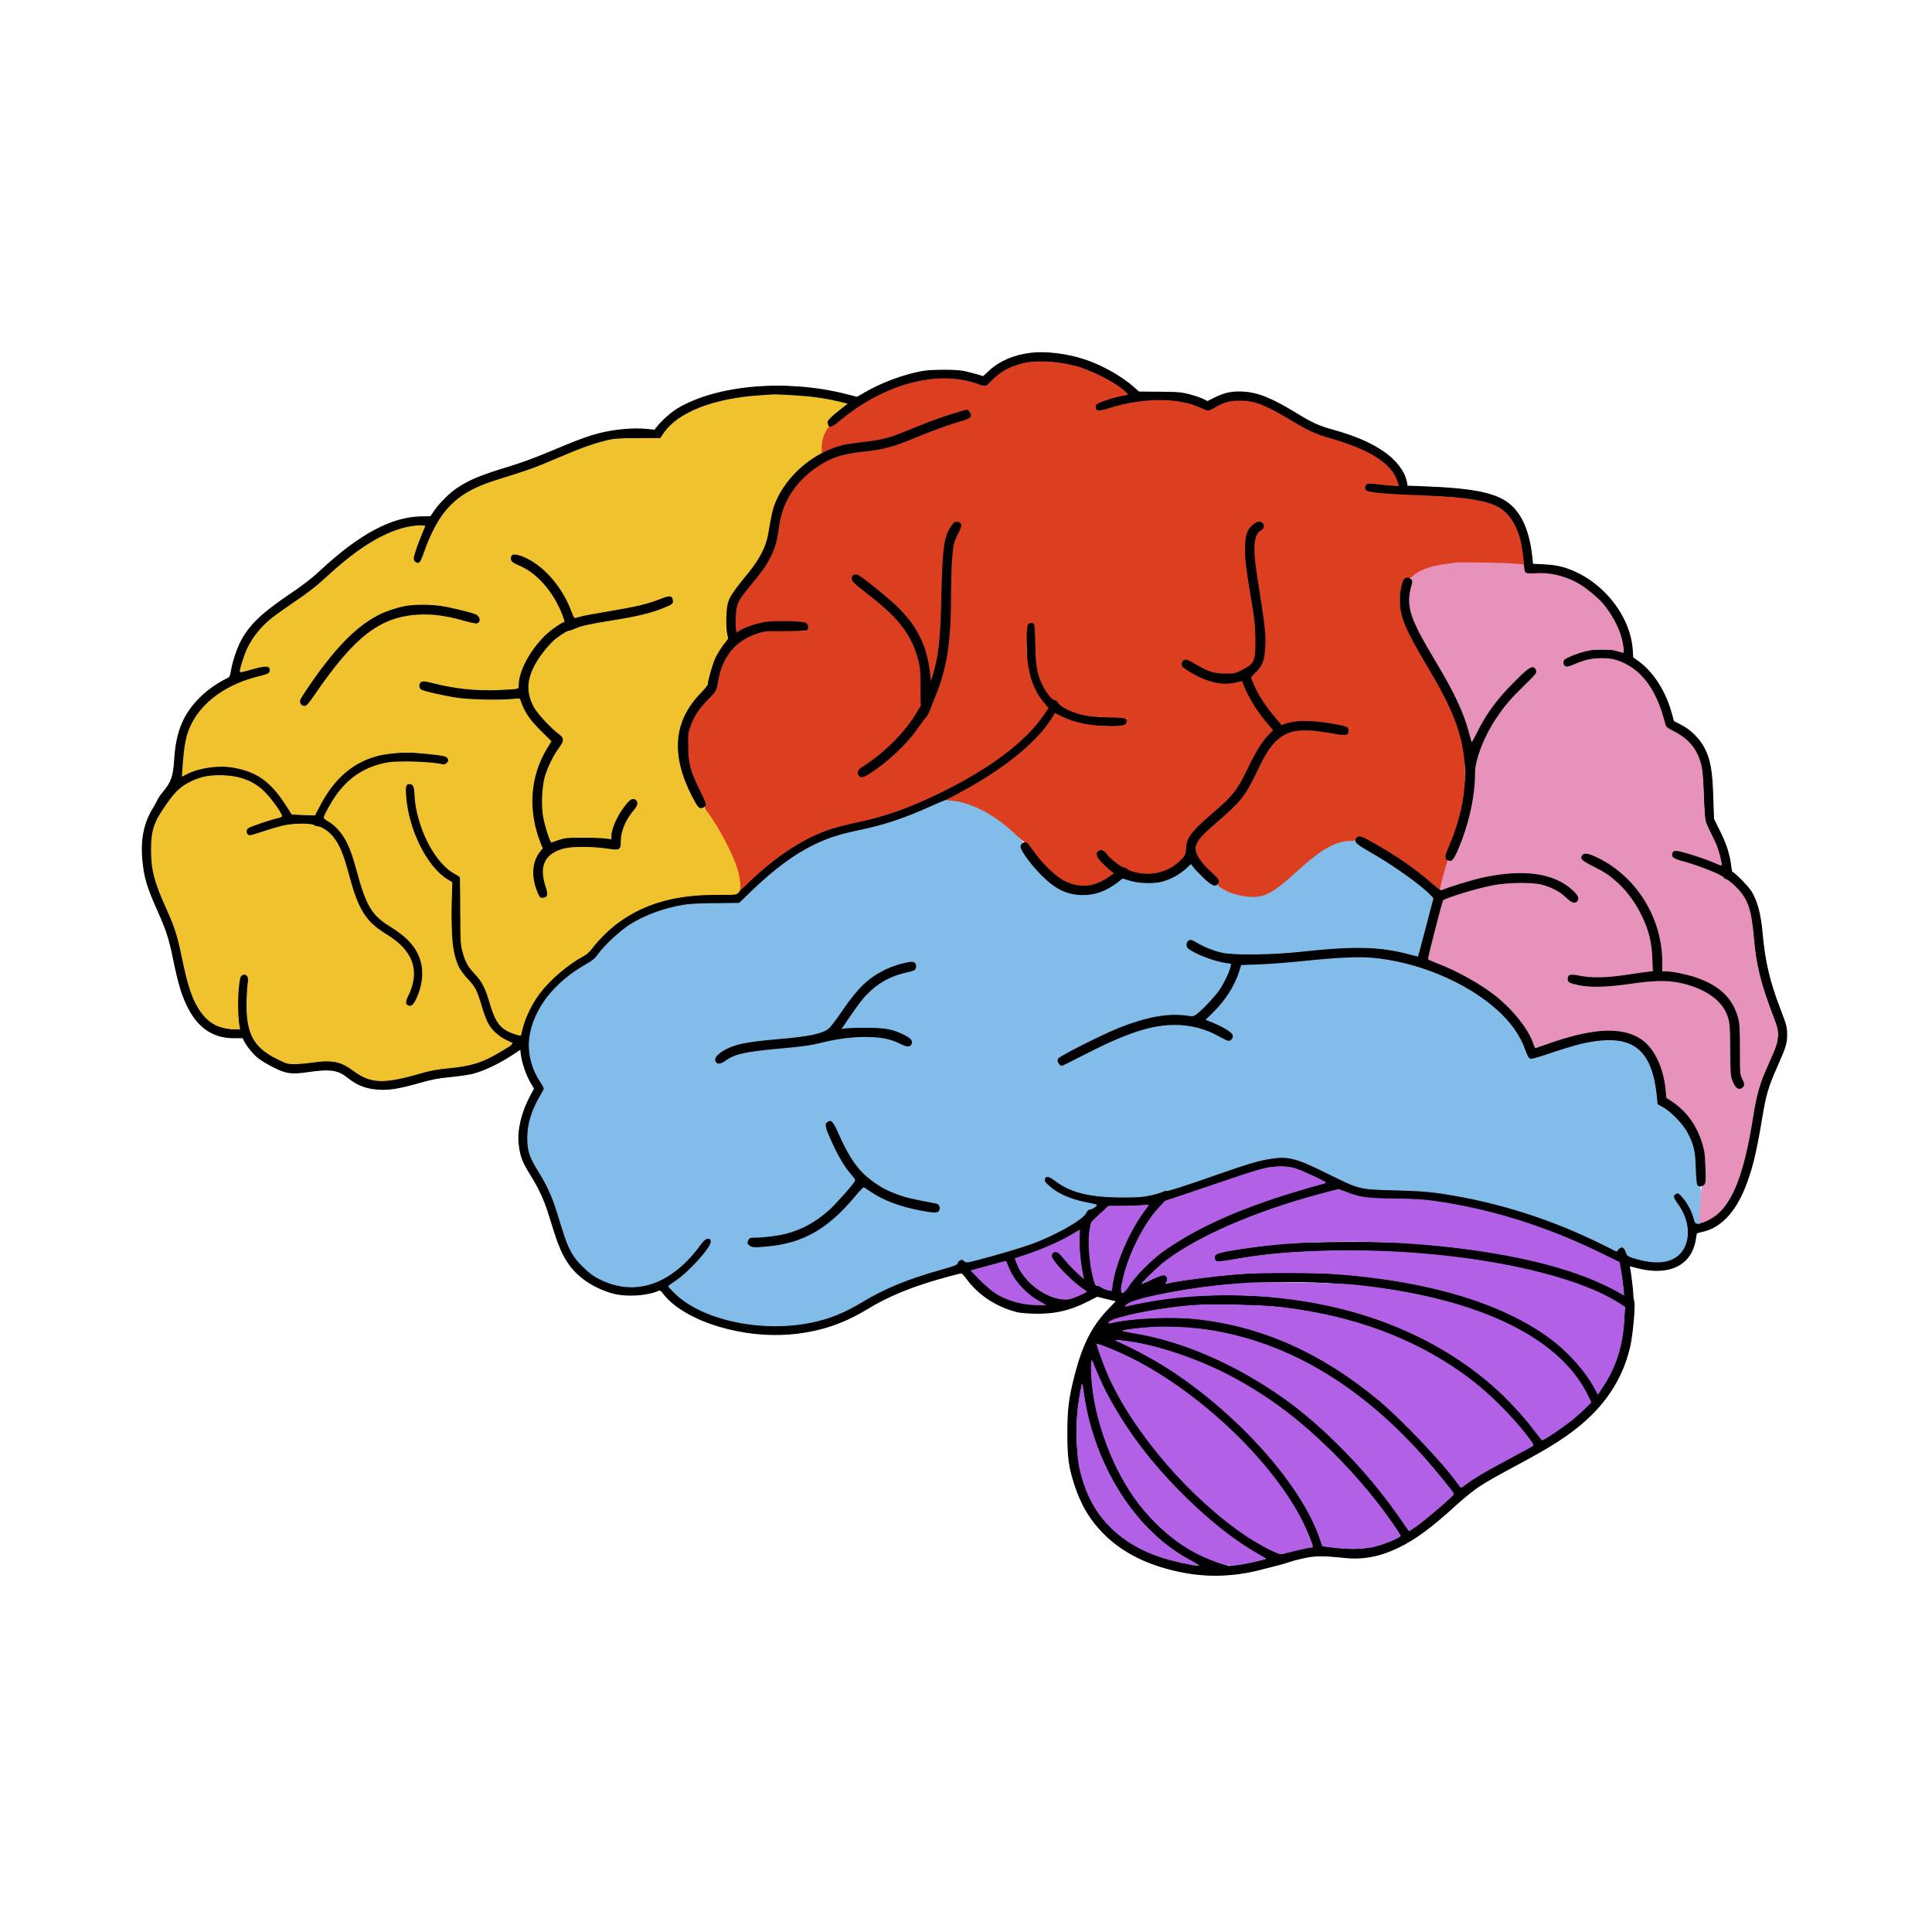 <?xml version="1.0" encoding="utf-8"?>
<!DOCTYPE svg PUBLIC "-//W3C//DTD SVG 20010904//EN" "http://www.w3.org/TR/2001/REC-SVG-20010904/DTD/svg10.dtd">
<svg version="1.0" xmlns="http://www.w3.org/2000/svg" width="2002pt" height="2002pt" viewBox="0 0 2002 2002" style="" preserveAspectRatio="xMidYMid meet">
<g fill="#000000FE" stroke="#000000FE">
<path d="M 1068.247 366.048 C 1050.685 368.225 1036.274 374.348 1025.518 384.205 L 1018.906 390.263 1011.703 388.191 C 1007.741 387.051 1001.800 385.549 998.500 384.852 C 990.611 383.187 965.483 383.224 956.000 384.915 C 936.911 388.318 914.190 396.695 896.829 406.731 L 888.159 411.743 877.329 408.962 C 815.684 393.130 743.706 399.065 702.659 423.364 C 695.899 427.366 685.959 436.186 680.941 442.637 L 678.500 445.774 669.000 444.844 C 657.752 443.743 640.310 445.059 626.511 448.048 C 612.912 450.995 600.156 455.538 572.301 467.355 C 556.786 473.937 540.573 479.970 529.000 483.468 C 498.271 492.756 486.182 497.738 473.526 506.325 C 465.907 511.495 455.555 521.837 450.350 529.479 L 446.295 535.433 436.398 535.594 C 405.655 536.093 371.970 554.267 331.318 592.285 C 323.744 599.369 314.228 606.734 301.818 615.117 C 271.965 635.284 259.878 646.647 250.601 663.263 C 246.372 670.839 241.490 685.107 239.845 694.700 C 238.639 701.731 238.598 701.797 234.095 703.984 C 225.813 708.008 215.622 715.177 208.657 721.880 C 190.687 739.171 182.786 757.762 181.000 786.953 C 179.936 804.338 177.702 810.827 169.414 820.610 C 167.033 823.420 164.532 827.020 163.856 828.610 C 163.180 830.199 160.716 834.650 158.380 838.500 C 149.496 853.140 146.075 870.271 147.971 890.635 C 149.712 909.354 152.530 918.865 163.778 944.000 C 172.544 963.587 175.438 972.486 179.554 992.500 C 185.303 1020.459 188.930 1032.324 195.638 1045.116 C 206.325 1065.497 221.636 1075.364 242.577 1075.364 L 251.803 1075.364 253.276 1078.432 C 255.754 1083.593 262.236 1091.554 267.495 1095.897 C 270.243 1098.166 277.263 1102.450 283.096 1105.416 C 296.523 1112.243 301.870 1112.990 319.278 1110.469 C 342.162 1107.155 350.303 1108.311 360.278 1116.289 C 370.424 1124.403 379.479 1127.885 392.500 1128.680 C 403.665 1129.361 413.941 1127.660 435.170 1121.615 C 447.865 1118.000 453.942 1116.856 467.170 1115.594 C 476.152 1114.737 486.761 1113.126 490.747 1112.015 C 503.137 1108.561 518.590 1100.998 533.000 1091.335 L 539.500 1086.977 540.216 1092.738 C 541.262 1101.152 545.627 1113.893 550.066 1121.490 L 553.943 1128.124 549.527 1136.312 C 540.717 1152.647 536.364 1171.287 537.988 1185.728 C 539.403 1198.309 541.745 1204.247 551.290 1219.448 C 557.980 1230.101 564.129 1243.324 567.824 1255.000 C 569.477 1260.225 572.648 1270.254 574.870 1277.287 C 582.570 1301.658 590.677 1314.534 605.273 1325.575 C 613.300 1331.648 625.393 1337.436 635.500 1340.044 C 649.090 1343.551 669.660 1342.410 681.331 1337.503 C 684.252 1336.275 684.432 1336.367 688.050 1340.943 C 710.114 1368.857 770.419 1387.332 822.000 1381.980 C 850.477 1379.025 873.694 1371.239 898.032 1356.481 C 922.007 1341.943 946.466 1332.118 983.767 1322.043 C 989.963 1320.369 995.588 1319.018 996.267 1319.040 C 996.945 1319.062 999.525 1321.808 1002.000 1325.142 C 1013.152 1340.166 1029.134 1351.414 1048.000 1357.517 C 1055.097 1359.812 1058.811 1360.345 1070.500 1360.746 C 1091.723 1361.474 1108.268 1357.792 1127.286 1348.109 L 1136.967 1343.180 1144.234 1345.049 C 1148.230 1346.078 1152.783 1347.182 1154.350 1347.504 L 1157.200 1348.088 1148.835 1356.794 C 1131.585 1374.747 1121.819 1394.174 1113.593 1426.906 C 1107.823 1449.864 1106.526 1460.639 1106.541 1485.500 C 1106.555 1510.840 1107.886 1520.409 1113.988 1539.049 C 1120.774 1559.781 1130.100 1575.235 1144.443 1589.520 C 1161.979 1606.985 1184.698 1619.079 1213.836 1626.460 C 1246.056 1634.622 1276.493 1634.287 1309.500 1625.406 C 1315.000 1623.926 1321.975 1622.127 1325.000 1621.408 C 1328.025 1620.688 1333.200 1619.163 1336.500 1618.018 C 1339.800 1616.873 1347.000 1615.008 1352.500 1613.874 C 1363.155 1611.676 1372.442 1611.685 1393.342 1613.916 C 1412.196 1615.928 1429.672 1612.663 1448.500 1603.614 C 1466.422 1594.999 1482.433 1583.215 1508.500 1559.453 C 1516.200 1552.434 1526.775 1543.881 1532.000 1540.448 C 1541.388 1534.278 1546.753 1531.250 1581.008 1512.785 C 1614.032 1494.983 1633.815 1481.258 1650.000 1464.922 C 1670.173 1444.560 1683.175 1420.932 1689.070 1393.921 C 1691.707 1381.838 1694.292 1351.899 1692.993 1348.483 C 1692.447 1347.046 1692.000 1343.890 1692.000 1341.469 C 1692.000 1337.122 1689.364 1316.021 1688.429 1312.877 C 1687.993 1311.414 1688.614 1311.439 1694.703 1313.127 C 1722.645 1320.875 1744.099 1314.807 1752.986 1296.642 C 1754.638 1293.264 1756.368 1287.687 1756.830 1284.249 C 1757.292 1280.810 1757.856 1277.846 1758.085 1277.662 C 1758.313 1277.477 1761.641 1276.570 1765.479 1275.646 C 1782.744 1271.490 1797.281 1256.318 1807.315 1231.981 C 1814.984 1213.382 1819.431 1195.459 1825.575 1158.392 C 1829.601 1134.099 1831.929 1126.202 1841.322 1104.960 C 1850.478 1084.256 1851.500 1080.860 1851.387 1071.500 C 1851.299 1064.139 1850.753 1062.101 1844.563 1046.000 C 1833.501 1017.231 1828.558 996.288 1826.033 967.500 C 1824.214 946.757 1820.586 933.305 1814.115 923.308 C 1810.685 918.010 1796.811 904.000 1794.993 904.000 C 1794.574 904.000 1793.930 901.413 1793.563 898.250 C 1792.129 885.887 1788.883 875.499 1782.253 862.058 L 1775.622 848.616 1774.874 826.015 C 1773.982 799.085 1772.055 787.809 1766.385 776.332 C 1761.326 766.094 1752.126 756.785 1741.849 751.506 L 1734.198 747.576 1732.013 739.606 C 1725.799 716.930 1713.267 697.062 1698.198 685.996 L 1691.897 681.368 1691.472 674.191 C 1689.246 636.592 1657.634 598.984 1619.000 587.973 C 1614.254 586.621 1607.216 585.633 1599.833 585.284 L 1588.165 584.732 1587.525 578.616 C 1584.844 552.999 1578.106 535.775 1566.366 524.526 C 1552.959 511.680 1529.326 506.434 1475.818 504.426 L 1458.136 503.763 1457.498 499.987 C 1455.623 488.889 1446.139 476.546 1432.528 467.490 C 1418.924 458.438 1403.463 451.927 1380.000 445.368 C 1366.121 441.488 1359.381 438.376 1342.573 428.087 C 1317.830 412.941 1303.214 407.096 1288.002 406.265 C 1276.631 405.644 1268.941 407.283 1258.365 412.583 L 1251.229 416.158 1246.969 413.984 C 1244.626 412.789 1238.387 410.644 1233.105 409.217 C 1224.317 406.844 1221.653 406.606 1201.784 406.419 L 1180.069 406.215 1174.784 401.544 C 1161.861 390.121 1142.000 378.919 1124.106 372.962 C 1105.936 366.913 1083.585 364.147 1068.247 366.048 M 1105.176 377.036 C 1126.479 381.377 1151.167 393.032 1165.933 405.719 L 1169.366 408.669 1159.933 410.906 C 1154.745 412.137 1147.125 414.349 1143.000 415.822 C 1136.014 418.317 1135.500 418.698 1135.500 421.391 C 1135.500 426.450 1137.732 426.755 1148.919 423.220 C 1169.583 416.693 1177.316 415.553 1201.000 415.543 C 1220.349 415.534 1223.351 415.764 1231.000 417.841 C 1235.675 419.110 1241.942 421.465 1244.928 423.074 C 1247.913 424.683 1250.935 426.000 1251.643 426.000 C 1252.351 426.000 1255.062 424.648 1257.666 422.997 C 1269.161 415.707 1283.379 413.323 1297.108 416.384 C 1305.931 418.352 1322.196 426.039 1338.000 435.710 C 1354.639 445.894 1361.952 449.308 1376.000 453.453 C 1409.676 463.389 1426.683 471.697 1438.314 483.891 C 1443.738 489.577 1448.969 498.526 1448.990 502.155 C 1448.998 503.467 1448.223 503.734 1445.250 503.443 C 1416.794 500.664 1416.721 500.662 1415.328 502.566 C 1410.234 509.533 1419.107 511.366 1465.757 512.981 C 1497.647 514.085 1504.250 514.525 1519.765 516.581 C 1531.299 518.109 1545.717 521.792 1551.344 524.647 C 1567.245 532.717 1576.139 551.350 1578.871 582.318 C 1579.347 587.719 1580.253 592.653 1580.883 593.283 C 1581.645 594.045 1585.799 594.334 1593.265 594.146 C 1617.295 593.539 1635.622 601.080 1654.869 619.494 C 1664.646 628.848 1673.701 641.991 1677.889 652.907 C 1680.646 660.095 1683.844 675.489 1682.797 676.536 C 1682.530 676.803 1680.329 676.247 1677.906 675.301 C 1674.474 673.962 1670.406 673.586 1659.500 673.604 C 1646.943 673.624 1644.675 673.906 1637.500 676.338 C 1633.100 677.829 1627.475 680.051 1625.000 681.275 C 1621.218 683.145 1620.500 683.961 1620.500 686.391 C 1620.500 691.366 1622.869 691.752 1631.410 688.167 C 1657.339 677.283 1679.847 680.558 1698.257 697.893 C 1710.319 709.251 1718.297 723.592 1723.907 744.000 L 1726.518 753.500 1735.009 757.917 C 1745.822 763.541 1754.474 771.961 1758.729 781.000 C 1763.758 791.681 1765.106 800.023 1766.000 826.000 C 1766.446 838.925 1767.253 850.900 1767.796 852.612 C 1768.338 854.324 1771.054 859.949 1773.832 865.112 C 1780.817 878.097 1786.488 898.197 1782.750 896.720 C 1782.063 896.448 1777.599 894.605 1772.832 892.624 C 1768.065 890.642 1757.781 887.162 1749.981 884.890 L 1735.797 880.758 1733.719 882.837 C 1731.982 884.574 1731.822 885.314 1732.745 887.340 C 1733.574 889.160 1735.178 890.073 1739.175 891.002 C 1753.720 894.382 1783.608 905.938 1785.430 908.887 C 1785.819 909.516 1787.656 910.665 1789.513 911.441 C 1791.369 912.217 1795.775 915.738 1799.303 919.266 C 1810.534 930.497 1814.839 942.645 1817.458 970.500 C 1820.268 1000.395 1824.297 1017.525 1835.581 1047.566 C 1839.286 1057.430 1842.522 1067.572 1842.772 1070.105 C 1843.392 1076.386 1841.195 1083.425 1832.495 1103.037 C 1823.311 1123.738 1820.916 1132.105 1816.475 1159.000 C 1810.095 1197.644 1804.752 1217.507 1795.897 1235.500 C 1787.494 1252.573 1777.779 1262.415 1765.300 1266.497 C 1758.008 1268.882 1756.960 1268.420 1755.348 1262.112 C 1753.522 1254.969 1748.541 1245.791 1743.423 1240.138 C 1739.538 1235.847 1739.105 1235.631 1736.637 1236.756 C 1732.892 1238.462 1733.305 1241.051 1738.438 1248.022 C 1751.346 1265.557 1751.956 1288.084 1739.838 1299.699 C 1730.445 1308.700 1714.894 1310.042 1693.877 1303.663 C 1687.350 1301.681 1686.385 1301.071 1685.499 1298.364 C 1683.387 1291.911 1680.487 1290.487 1677.026 1294.203 L 1674.973 1296.406 1662.372 1290.094 C 1608.619 1263.168 1552.266 1245.223 1493.957 1236.463 C 1479.735 1234.326 1470.848 1233.692 1446.000 1233.042 C 1408.542 1232.060 1409.013 1232.174 1377.500 1216.556 C 1364.850 1210.286 1351.681 1204.214 1348.235 1203.063 C 1326.951 1195.949 1314.896 1197.890 1259.316 1217.385 C 1227.177 1228.658 1209.093 1234.426 1208.317 1233.650 C 1208.003 1233.337 1206.458 1233.746 1204.883 1234.561 C 1203.308 1235.375 1197.628 1237.016 1192.260 1238.208 C 1184.220 1239.992 1179.239 1240.378 1164.000 1240.399 C 1130.234 1240.444 1109.860 1235.588 1094.197 1223.760 C 1086.887 1218.239 1083.383 1217.628 1082.362 1221.694 C 1081.776 1224.028 1082.355 1225.003 1086.691 1228.990 C 1095.635 1237.214 1109.767 1243.401 1126.906 1246.596 C 1131.633 1247.477 1135.676 1248.367 1135.892 1248.574 C 1136.741 1249.389 1131.366 1252.935 1129.234 1252.967 C 1127.631 1252.990 1126.463 1254.058 1125.245 1256.613 C 1121.891 1263.646 1093.400 1279.785 1068.357 1288.837 C 1057.164 1292.883 1031.719 1300.388 1011.813 1305.516 C 1001.923 1308.064 1001.004 1308.147 999.492 1306.634 C 998.593 1305.736 997.410 1305.000 996.863 1305.000 C 994.744 1305.000 992.000 1307.152 992.000 1308.814 C 992.000 1310.220 988.460 1311.552 973.657 1315.716 C 940.408 1325.067 916.984 1334.683 894.289 1348.298 C 874.759 1360.014 860.646 1365.819 841.908 1369.843 C 798.620 1379.138 746.621 1371.566 714.067 1351.226 C 706.699 1346.622 693.000 1334.751 693.000 1332.969 C 693.000 1332.645 696.038 1330.382 699.750 1327.941 C 714.048 1318.538 737.000 1293.139 737.000 1286.719 C 737.000 1285.167 736.336 1283.682 735.498 1283.361 C 732.330 1282.145 729.342 1284.251 724.545 1291.078 C 718.120 1300.224 706.232 1312.359 697.911 1318.267 C 672.962 1335.982 646.544 1338.188 620.557 1324.727 C 614.639 1321.662 610.210 1318.290 603.876 1312.027 C 593.911 1302.174 589.483 1294.166 583.536 1275.250 C 581.591 1269.063 578.425 1258.989 576.500 1252.865 C 572.406 1239.841 566.377 1226.733 559.290 1215.448 C 548.915 1198.925 546.823 1192.693 546.884 1178.500 C 546.946 1164.428 551.528 1149.769 560.466 1135.056 C 562.410 1131.856 563.987 1128.622 563.972 1127.869 C 563.956 1127.116 562.147 1123.800 559.952 1120.500 C 551.019 1107.071 546.967 1090.354 548.979 1075.235 C 552.828 1046.310 574.151 1018.552 606.821 999.940 C 614.538 995.543 616.767 993.679 620.409 988.575 C 626.763 979.671 643.366 964.319 653.315 958.149 C 668.489 948.739 686.036 942.209 706.500 938.356 C 713.108 937.112 722.227 936.587 740.808 936.382 L 766.115 936.102 779.196 923.500 C 802.725 900.832 823.674 885.352 844.012 875.605 C 858.448 868.686 870.050 864.934 889.324 860.952 C 907.894 857.115 921.598 853.181 938.000 846.979 C 972.712 833.853 1004.681 817.442 1033.500 797.954 C 1057.243 781.898 1077.483 763.052 1088.148 747.069 C 1090.926 742.906 1093.344 739.348 1093.521 739.162 C 1093.698 738.976 1095.838 739.993 1098.277 741.422 C 1110.236 748.431 1127.901 752.096 1149.949 752.143 C 1163.628 752.173 1165.547 751.973 1166.699 750.397 C 1168.433 748.026 1168.339 746.482 1166.339 744.482 C 1164.950 743.093 1163.431 742.931 1157.089 743.491 C 1134.742 745.465 1102.014 737.431 1097.065 728.756 C 1096.204 727.247 1094.690 726.010 1093.699 726.006 C 1089.089 725.990 1078.715 709.174 1075.496 696.500 C 1073.243 687.632 1071.975 670.261 1072.680 657.939 L 1073.300 647.094 1070.654 645.888 C 1068.394 644.859 1067.700 644.961 1065.897 646.591 C 1063.847 648.445 1063.800 649.100 1064.257 669.500 C 1064.642 686.705 1065.112 691.946 1066.858 698.500 C 1069.709 709.206 1075.932 721.596 1081.655 727.962 L 1086.334 733.165 1084.496 736.333 C 1077.192 748.922 1058.779 768.089 1041.314 781.282 C 999.415 812.932 938.369 841.668 893.158 851.022 C 865.656 856.712 851.202 861.473 834.573 870.319 C 815.601 880.412 798.616 893.130 775.703 914.402 L 762.082 927.047 739.291 927.379 C 721.517 927.637 713.969 928.174 705.000 929.818 C 681.238 934.175 662.883 941.231 645.725 952.605 C 635.010 959.709 618.858 974.869 613.266 983.072 C 610.986 986.416 607.915 988.934 601.825 992.452 C 579.867 1005.137 562.809 1021.624 551.285 1041.302 C 547.573 1047.640 542.234 1062.027 540.500 1070.365 C 539.959 1072.968 539.616 1073.173 536.765 1072.603 C 531.302 1071.510 522.633 1067.025 518.831 1063.324 C 514.418 1059.028 510.782 1051.233 506.970 1037.895 C 502.880 1023.587 499.975 1017.959 492.653 1010.163 C 489.082 1006.361 484.996 1000.952 483.573 998.144 C 478.274 987.688 477.745 983.309 477.099 944.564 L 476.500 908.628 470.876 905.343 C 467.783 903.536 462.158 898.734 458.376 894.671 C 442.628 877.754 432.394 853.106 429.708 825.625 C 428.651 814.816 428.344 813.658 426.278 812.717 C 424.475 811.895 423.579 812.071 421.920 813.572 C 420.013 815.298 419.890 816.155 420.496 823.481 C 423.488 859.641 440.852 895.635 462.496 910.542 L 467.821 914.209 468.244 947.855 C 468.628 978.353 468.868 982.231 470.809 989.314 C 473.704 999.875 478.029 1007.634 484.985 1014.742 C 492.192 1022.107 493.966 1025.552 498.572 1041.123 C 503.041 1056.227 506.747 1063.799 512.474 1069.526 C 516.729 1073.781 527.415 1080.000 530.471 1080.000 C 533.575 1080.000 531.780 1081.709 522.750 1087.355 C 503.529 1099.373 487.856 1105.044 470.000 1106.443 C 454.131 1107.686 447.126 1108.958 431.800 1113.383 C 412.714 1118.894 403.277 1120.430 392.733 1119.744 C 382.529 1119.081 375.350 1116.422 367.500 1110.399 C 354.007 1100.047 343.696 1098.121 319.924 1101.511 C 303.321 1103.879 298.212 1103.237 286.812 1097.349 C 275.362 1091.435 268.897 1086.323 264.518 1079.718 C 256.559 1067.716 253.947 1052.141 255.891 1028.271 C 257.252 1011.559 256.950 1010.000 252.353 1010.000 C 249.027 1010.000 248.356 1012.317 247.002 1028.479 C 246.144 1038.713 246.135 1044.830 246.966 1052.368 C 247.581 1057.941 248.178 1063.400 248.292 1064.500 C 248.462 1066.132 247.817 1066.557 244.790 1066.808 C 233.523 1067.743 219.890 1062.008 211.596 1052.843 C 201.355 1041.526 195.197 1025.337 188.552 992.261 C 184.278 970.985 180.715 959.964 171.495 939.500 C 159.453 912.775 156.687 901.908 156.602 881.000 C 156.517 859.921 159.498 851.475 174.234 831.032 C 181.272 821.268 183.645 818.789 190.208 814.339 C 205.304 804.105 223.888 800.803 243.499 804.869 C 257.944 807.864 265.958 812.138 275.111 821.729 C 281.649 828.581 290.941 841.077 292.481 845.090 C 292.892 846.161 290.416 847.187 282.262 849.325 C 276.343 850.876 267.900 853.575 263.500 855.323 C 256.077 858.271 255.500 858.709 255.500 861.391 C 255.500 866.304 257.864 866.775 266.689 863.618 C 293.053 854.187 313.479 850.919 323.500 854.529 C 325.700 855.321 328.320 855.977 329.322 855.985 C 331.921 856.006 338.970 860.338 342.694 864.204 C 346.813 868.478 352.448 877.911 355.081 884.940 C 356.227 887.998 359.345 898.375 362.010 908.000 C 369.398 934.687 374.770 946.349 384.000 955.738 C 386.475 958.255 394.186 964.054 401.135 968.623 C 415.050 977.774 420.497 983.202 425.057 992.464 C 430.681 1003.887 430.010 1016.755 423.007 1031.775 C 419.970 1038.289 419.978 1040.383 423.045 1042.024 C 426.163 1043.693 428.169 1041.916 431.632 1034.421 C 437.808 1021.053 439.424 1008.886 436.508 997.693 C 432.753 983.275 423.902 972.837 404.967 960.494 C 398.073 956.001 390.795 950.410 388.793 948.071 C 381.751 939.844 376.247 926.971 370.438 905.141 C 362.097 873.800 354.924 860.606 341.505 851.928 L 335.149 847.818 336.980 843.546 C 341.723 832.483 352.013 817.981 361.073 809.593 C 380.612 791.503 407.201 785.611 447.030 790.545 C 461.959 792.394 464.000 792.090 464.000 788.016 C 464.000 786.186 463.308 784.700 462.171 784.091 C 458.113 781.920 431.769 779.757 416.000 780.300 C 399.232 780.878 390.542 782.595 378.248 787.761 C 359.080 795.814 342.497 812.761 330.875 836.172 L 326.651 844.681 314.473 844.590 L 302.294 844.500 299.128 838.786 C 297.386 835.643 293.254 829.479 289.945 825.088 C 273.697 803.524 256.024 794.800 228.500 794.754 C 213.719 794.730 204.606 796.646 193.968 802.016 C 187.775 805.143 187.728 805.149 188.385 802.834 C 188.750 801.550 189.476 794.200 189.998 786.500 C 191.370 766.305 194.600 755.393 202.937 742.793 C 211.323 730.119 224.686 718.641 239.951 710.998 C 247.117 707.410 267.153 700.610 273.763 699.522 C 278.367 698.764 280.545 696.294 279.504 693.013 C 278.492 689.824 275.791 689.828 263.900 693.033 C 257.630 694.723 251.516 696.354 250.314 696.657 C 248.133 697.208 248.131 697.197 249.554 691.099 C 251.744 681.713 256.528 670.173 261.165 663.094 C 270.304 649.141 281.294 639.503 310.031 620.242 C 321.436 612.598 330.138 605.793 338.095 598.297 C 373.753 564.706 406.024 546.423 433.419 544.293 C 440.013 543.781 441.238 543.914 440.740 545.089 C 440.411 545.865 438.568 550.170 436.645 554.654 C 434.721 559.139 431.988 566.479 430.571 570.965 C 427.614 580.325 428.135 583.000 432.914 583.000 C 436.039 583.000 435.801 583.423 440.487 569.500 C 451.055 538.099 466.951 518.400 491.500 506.283 C 501.216 501.488 506.930 499.430 527.000 493.500 C 547.582 487.418 550.805 486.228 576.500 475.214 C 614.812 458.791 632.598 453.938 655.500 453.659 C 662.650 453.571 671.963 453.854 676.196 454.287 L 683.891 455.074 687.298 449.787 C 701.200 428.211 735.480 414.139 784.500 409.885 C 809.531 407.713 844.283 410.251 869.013 416.057 L 878.397 418.260 875.949 420.178 C 857.598 434.551 855.262 437.200 858.011 440.513 C 860.251 443.212 863.113 442.079 871.297 435.250 C 882.541 425.868 899.471 414.894 912.500 408.542 C 946.313 392.057 979.883 387.876 1008.278 396.611 C 1022.255 400.911 1021.438 400.994 1027.459 394.677 C 1037.423 384.223 1050.955 377.584 1067.500 375.031 C 1076.117 373.701 1093.299 374.616 1105.176 377.036 M 1395.653 1235.125 C 1409.312 1240.594 1418.215 1241.847 1443.250 1241.820 C 1476.102 1241.786 1500.280 1245.067 1540.848 1255.066 C 1571.821 1262.699 1607.506 1274.780 1634.500 1286.771 C 1642.985 1290.540 1677.082 1306.899 1677.860 1307.575 C 1679.173 1308.714 1683.837 1340.496 1682.839 1341.495 C 1682.578 1341.755 1676.743 1339.065 1669.870 1335.516 C 1623.120 1311.377 1556.896 1296.418 1463.000 1288.787 C 1438.018 1286.757 1353.213 1287.082 1329.000 1289.300 C 1307.645 1291.257 1280.025 1295.061 1267.500 1297.770 C 1259.661 1299.465 1259.494 1299.564 1259.192 1302.684 C 1258.717 1307.578 1260.912 1308.168 1271.528 1306.000 C 1338.122 1292.396 1441.559 1292.022 1529.470 1305.067 C 1594.963 1314.785 1647.416 1330.888 1679.397 1351.093 L 1684.294 1354.187 1683.652 1365.436 C 1682.039 1393.673 1675.227 1415.572 1661.511 1436.614 L 1655.884 1445.247 1651.577 1437.690 C 1638.610 1414.937 1619.178 1395.046 1594.000 1378.755 C 1547.460 1348.642 1479.247 1328.898 1396.000 1321.445 C 1371.636 1319.264 1321.075 1318.480 1296.000 1319.894 C 1266.303 1321.570 1235.095 1325.314 1207.000 1330.574 C 1204.583 1331.026 1204.572 1331.004 1206.663 1329.907 C 1207.853 1329.283 1209.041 1327.952 1209.303 1326.951 C 1209.858 1324.826 1207.472 1321.000 1205.591 1321.000 C 1204.879 1321.000 1199.279 1323.462 1193.148 1326.471 C 1187.017 1329.480 1182.000 1331.577 1182.000 1331.130 C 1182.000 1329.479 1198.806 1313.238 1206.855 1307.111 C 1232.886 1287.295 1272.780 1267.612 1318.500 1252.027 C 1338.520 1245.203 1382.846 1232.303 1387.174 1232.041 C 1387.545 1232.018 1391.361 1233.406 1395.653 1235.125 M 1320.500 1353.524 C 1376.367 1359.163 1425.709 1373.114 1471.000 1396.078 C 1502.072 1411.832 1528.229 1430.437 1552.299 1453.905 C 1569.780 1470.950 1591.064 1496.425 1589.231 1498.111 C 1588.829 1498.480 1578.150 1504.301 1565.500 1511.047 C 1539.564 1524.876 1530.511 1530.181 1520.684 1537.311 L 1513.868 1542.257 1512.263 1539.964 C 1502.738 1526.366 1477.809 1497.835 1459.652 1479.753 C 1396.435 1416.796 1326.981 1379.613 1252.000 1368.584 C 1221.926 1364.161 1178.719 1365.214 1152.527 1371.009 C 1144.211 1372.848 1147.619 1369.157 1157.000 1366.163 C 1178.604 1359.268 1214.025 1353.478 1246.000 1351.615 C 1259.716 1350.815 1305.215 1351.982 1320.500 1353.524 M 1374.000 1329.019 C 1480.052 1335.017 1563.999 1361.326 1612.524 1403.771 C 1626.685 1416.159 1640.274 1433.620 1646.735 1447.733 L 1649.327 1453.393 1640.913 1461.383 C 1631.612 1470.216 1617.408 1481.111 1605.590 1488.476 C 1598.003 1493.205 1597.862 1493.248 1596.446 1491.226 C 1582.931 1471.931 1554.834 1441.993 1537.000 1427.886 C 1493.393 1393.390 1445.172 1370.122 1388.182 1356.075 C 1349.158 1346.457 1315.327 1342.567 1271.000 1342.602 C 1231.488 1342.634 1205.679 1345.258 1172.128 1352.654 L 1163.756 1354.500 1167.411 1351.674 C 1175.510 1345.412 1220.571 1335.956 1263.519 1331.506 C 1295.718 1328.170 1340.976 1327.151 1374.000 1329.019 M 1148.206 1396.366 C 1169.207 1404.485 1190.976 1416.230 1215.000 1432.404 C 1277.805 1474.688 1336.290 1539.810 1355.681 1589.050 C 1361.760 1604.487 1361.679 1604.000 1358.169 1604.000 C 1356.538 1604.000 1348.882 1605.589 1341.156 1607.530 L 1327.109 1611.061 1320.950 1608.558 C 1312.561 1605.149 1303.811 1600.156 1290.077 1590.940 C 1233.469 1552.956 1173.627 1483.312 1148.459 1426.126 C 1144.867 1417.963 1136.000 1393.954 1136.000 1392.389 C 1136.000 1391.694 1136.762 1391.942 1148.206 1396.366 M 1253.500 1377.903 C 1337.793 1391.679 1411.715 1436.576 1481.697 1516.500 C 1489.469 1525.376 1506.993 1547.293 1506.997 1548.142 C 1507.005 1549.969 1476.664 1575.758 1465.929 1583.048 L 1460.104 1587.004 1457.715 1583.752 C 1456.401 1581.963 1452.357 1576.186 1448.728 1570.913 C 1419.840 1528.941 1378.823 1485.735 1339.886 1456.262 C 1287.781 1416.821 1227.437 1389.782 1172.658 1381.332 C 1166.246 1380.343 1161.000 1379.255 1161.000 1378.914 C 1161.000 1378.574 1165.838 1377.744 1171.750 1377.070 C 1177.663 1376.396 1183.175 1375.682 1184.000 1375.482 C 1184.825 1375.283 1197.875 1375.268 1213.000 1375.449 C 1235.122 1375.714 1243.042 1376.194 1253.500 1377.903 M 1171.000 1390.032 C 1270.075 1406.136 1367.674 1472.898 1440.033 1574.064 C 1444.725 1580.626 1449.355 1587.331 1450.320 1588.965 L 1452.076 1591.937 1445.263 1595.368 C 1429.565 1603.273 1409.414 1606.979 1392.748 1605.027 C 1387.662 1604.431 1380.575 1603.674 1377.000 1603.345 L 1370.500 1602.747 1367.163 1593.624 C 1359.784 1573.452 1347.573 1551.966 1330.620 1529.326 C 1317.093 1511.260 1307.899 1500.770 1289.560 1482.478 C 1249.459 1442.478 1204.694 1410.955 1160.381 1391.511 C 1150.790 1387.302 1152.628 1387.046 1171.000 1390.032 M 1143.419 1436.594 C 1155.338 1461.763 1177.249 1494.458 1199.984 1521.000 C 1216.521 1540.305 1246.114 1568.829 1265.524 1584.172 C 1275.713 1592.226 1293.075 1603.944 1303.917 1610.083 L 1313.334 1615.415 1304.417 1617.684 C 1299.513 1618.932 1290.550 1620.698 1284.500 1621.609 L 1273.500 1623.266 1264.000 1620.079 C 1220.573 1605.510 1185.417 1574.420 1160.531 1528.575 C 1147.355 1504.304 1136.556 1471.785 1132.609 1444.500 C 1130.641 1430.890 1129.645 1414.893 1130.518 1410.916 C 1131.208 1407.776 1131.406 1408.059 1135.175 1417.568 C 1137.341 1423.031 1141.050 1431.592 1143.419 1436.594 M 1344.107 1210.999 C 1347.623 1212.164 1356.047 1215.892 1362.826 1219.285 C 1372.125 1223.939 1374.703 1225.627 1373.326 1226.163 C 1372.322 1226.554 1364.075 1228.916 1355.000 1231.412 C 1290.846 1249.060 1233.682 1274.818 1199.491 1301.485 C 1188.989 1309.677 1175.627 1323.866 1170.000 1332.802 C 1165.766 1339.526 1163.049 1341.506 1161.499 1338.998 C 1161.158 1338.447 1161.612 1334.089 1162.507 1329.313 C 1167.443 1302.970 1184.549 1268.274 1201.366 1250.493 L 1207.500 1244.007 1231.500 1236.086 C 1244.700 1231.729 1266.075 1224.547 1279.000 1220.125 C 1291.925 1215.703 1306.775 1211.168 1312.000 1210.047 C 1323.539 1207.572 1334.761 1207.905 1344.107 1210.999 M 1124.487 1450.500 C 1132.310 1501.626 1158.978 1553.934 1194.598 1588.019 C 1208.377 1601.204 1218.671 1608.631 1236.500 1618.249 L 1245.500 1623.104 1240.000 1622.467 C 1222.954 1620.495 1200.627 1614.202 1185.465 1607.096 C 1165.662 1597.816 1147.081 1582.159 1136.266 1565.636 C 1115.510 1533.929 1109.531 1485.964 1120.232 1437.000 L 1121.433 1431.500 1122.119 1435.500 C 1122.495 1437.700 1123.561 1444.450 1124.487 1450.500 M 1188.369 1251.734 C 1172.188 1272.792 1158.751 1302.244 1153.895 1327.293 C 1152.818 1332.850 1151.803 1337.531 1151.639 1337.695 C 1150.977 1338.356 1141.000 1334.854 1141.000 1333.961 C 1141.000 1333.433 1139.685 1333.000 1138.078 1333.000 C 1135.666 1333.000 1134.968 1332.431 1134.086 1329.750 C 1129.082 1314.543 1126.645 1287.910 1128.990 1274.044 L 1130.250 1266.588 1139.255 1258.044 L 1148.260 1249.500 1160.880 1249.751 C 1167.821 1249.888 1176.200 1249.610 1179.500 1249.132 C 1182.800 1248.653 1186.791 1248.203 1188.369 1248.131 L 1191.237 1248.000 1188.369 1251.734 M 1119.149 1285.848 C 1118.914 1293.782 1119.377 1301.464 1120.550 1309.098 C 1123.254 1326.694 1123.617 1326.103 1115.000 1318.137 C 1110.875 1314.324 1105.250 1308.257 1102.500 1304.655 C 1099.750 1301.053 1096.729 1297.832 1095.788 1297.498 C 1093.241 1296.593 1090.000 1298.745 1090.000 1301.341 C 1090.000 1306.074 1109.281 1326.697 1120.833 1334.321 L 1127.167 1338.500 1118.857 1342.398 C 1109.223 1346.918 1104.579 1347.677 1096.640 1346.029 C 1080.696 1342.719 1063.161 1329.041 1055.673 1314.073 C 1053.653 1310.035 1052.017 1306.004 1052.038 1305.116 C 1052.065 1303.952 1055.254 1302.455 1063.443 1299.763 C 1079.893 1294.355 1097.039 1286.877 1108.500 1280.111 C 1114.000 1276.865 1118.725 1274.161 1119.000 1274.104 C 1119.275 1274.047 1119.342 1279.332 1119.149 1285.848 M 1043.647 1308.750 C 1049.103 1325.096 1063.042 1341.271 1078.104 1348.736 L 1084.109 1351.713 1079.728 1352.314 C 1077.318 1352.644 1071.307 1352.497 1066.371 1351.986 C 1045.406 1349.817 1029.226 1341.597 1014.155 1325.459 C 1010.220 1321.245 1007.000 1317.410 1007.000 1316.937 C 1007.000 1316.464 1008.913 1315.553 1011.250 1314.912 C 1013.588 1314.272 1020.900 1312.267 1027.500 1310.457 C 1041.647 1306.578 1042.878 1306.447 1043.647 1308.750 "/></g>
<g fill="#82BCE8FE" stroke="#82BCE8FE">
<path d="M 966.500 835.151 C 936.748 848.498 917.339 855.022 890.882 860.567 C 870.070 864.929 858.626 868.601 844.012 875.605 C 823.674 885.352 802.725 900.832 779.196 923.500 L 766.115 936.102 740.808 936.382 C 722.227 936.587 713.108 937.112 706.500 938.356 C 686.036 942.209 668.489 948.739 653.315 958.149 C 643.366 964.319 626.763 979.671 620.409 988.575 C 616.767 993.679 614.538 995.543 606.821 999.940 C 574.151 1018.552 552.828 1046.310 548.979 1075.235 C 546.967 1090.354 551.019 1107.071 559.952 1120.500 C 562.147 1123.800 563.956 1127.116 563.972 1127.869 C 563.987 1128.622 562.410 1131.856 560.466 1135.056 C 551.528 1149.769 546.946 1164.428 546.884 1178.500 C 546.823 1192.693 548.915 1198.925 559.290 1215.448 C 566.340 1226.674 572.402 1239.828 576.419 1252.615 C 578.300 1258.602 581.466 1268.675 583.456 1275.000 C 589.488 1294.177 593.881 1302.144 603.876 1312.027 C 610.210 1318.290 614.639 1321.662 620.557 1324.727 C 651.896 1340.960 684.305 1334.277 712.045 1305.860 C 716.195 1301.609 721.820 1294.957 724.545 1291.078 C 729.342 1284.251 732.330 1282.145 735.498 1283.361 C 736.336 1283.682 737.000 1285.167 737.000 1286.719 C 737.000 1293.139 714.048 1318.538 699.750 1327.941 C 696.038 1330.382 693.000 1332.645 693.000 1332.969 C 693.000 1333.293 695.813 1336.329 699.250 1339.715 C 727.747 1367.791 790.119 1380.963 841.908 1369.843 C 860.646 1365.819 874.759 1360.014 894.289 1348.298 C 916.984 1334.683 940.408 1325.067 973.657 1315.716 C 988.460 1311.552 992.000 1310.220 992.000 1308.814 C 992.000 1307.152 994.744 1305.000 996.863 1305.000 C 997.410 1305.000 998.593 1305.736 999.492 1306.634 C 1001.004 1308.147 1001.923 1308.064 1011.813 1305.516 C 1031.719 1300.388 1057.164 1292.883 1068.357 1288.837 C 1093.400 1279.785 1121.891 1263.646 1125.245 1256.613 C 1126.463 1254.058 1127.631 1252.990 1129.234 1252.967 C 1131.366 1252.935 1136.741 1249.389 1135.892 1248.574 C 1135.676 1248.367 1131.633 1247.477 1126.906 1246.596 C 1109.767 1243.401 1095.635 1237.214 1086.691 1228.990 C 1082.355 1225.003 1081.776 1224.028 1082.362 1221.694 C 1083.383 1217.628 1086.887 1218.239 1094.197 1223.760 C 1109.860 1235.588 1130.234 1240.444 1164.000 1240.399 C 1179.239 1240.378 1184.220 1239.992 1192.260 1238.208 C 1197.628 1237.016 1203.308 1235.375 1204.883 1234.561 C 1206.458 1233.746 1208.003 1233.337 1208.317 1233.650 C 1209.093 1234.426 1227.177 1228.658 1259.316 1217.385 C 1292.906 1205.604 1303.140 1202.561 1316.485 1200.386 C 1335.006 1197.368 1343.128 1199.521 1377.500 1216.556 C 1409.013 1232.174 1408.542 1232.060 1446.000 1233.042 C 1470.848 1233.692 1479.735 1234.326 1493.957 1236.463 C 1552.266 1245.223 1608.619 1263.168 1662.372 1290.094 L 1674.973 1296.406 1677.026 1294.203 C 1680.487 1290.487 1683.387 1291.911 1685.499 1298.364 C 1686.385 1301.071 1687.350 1301.681 1693.877 1303.663 C 1714.894 1310.042 1730.445 1308.700 1739.838 1299.699 C 1751.956 1288.084 1751.346 1265.557 1738.438 1248.022 C 1733.305 1241.051 1732.892 1238.462 1736.637 1236.756 C 1739.105 1235.631 1739.538 1235.847 1743.423 1240.138 C 1748.545 1245.796 1753.525 1254.976 1755.343 1262.112 C 1756.582 1266.976 1756.997 1267.521 1759.608 1267.718 C 1761.199 1267.838 1762.027 1267.718 1761.450 1267.451 C 1760.758 1267.132 1760.655 1264.671 1761.148 1260.233 C 1761.560 1256.530 1761.920 1248.096 1761.949 1241.491 C 1761.994 1230.785 1761.796 1229.354 1760.119 1228.306 C 1758.437 1227.256 1758.187 1225.403 1757.758 1210.816 C 1757.222 1192.593 1755.770 1186.262 1749.198 1173.500 C 1744.805 1164.968 1732.094 1151.736 1723.824 1147.085 L 1718.148 1143.892 1717.508 1137.196 C 1714.553 1106.259 1705.610 1088.582 1689.252 1081.348 C 1672.162 1073.790 1648.819 1076.440 1606.704 1090.719 C 1592.062 1095.684 1586.495 1097.171 1585.323 1096.432 C 1584.451 1095.882 1582.551 1092.073 1581.099 1087.966 C 1577.558 1077.946 1572.086 1068.400 1564.898 1059.698 C 1536.086 1024.824 1476.480 996.621 1421.688 991.939 C 1406.638 990.652 1385.972 991.676 1348.000 995.588 C 1333.975 997.032 1314.244 998.504 1304.154 998.857 L 1285.807 999.500 1283.587 1006.500 C 1278.767 1021.703 1268.971 1036.910 1255.762 1049.694 L 1248.329 1056.888 1255.907 1059.974 C 1267.810 1064.822 1277.000 1070.647 1277.000 1073.345 C 1277.000 1075.995 1275.264 1078.000 1272.971 1078.000 C 1272.075 1078.000 1267.980 1076.084 1263.871 1073.743 C 1249.640 1065.633 1233.657 1061.476 1217.000 1061.553 C 1192.166 1061.667 1166.393 1070.283 1121.254 1093.560 C 1110.118 1099.302 1100.566 1104.000 1100.027 1104.000 C 1099.487 1104.000 1098.329 1102.905 1097.452 1101.567 C 1096.277 1099.774 1096.125 1098.636 1096.871 1097.240 C 1098.213 1094.733 1143.986 1071.715 1160.500 1065.243 C 1189.033 1054.060 1210.855 1050.210 1230.000 1052.981 C 1236.127 1053.868 1236.713 1053.774 1240.215 1051.349 C 1245.613 1047.611 1259.907 1032.431 1264.299 1025.772 C 1269.218 1018.315 1274.923 1006.249 1275.651 1001.763 L 1276.226 998.219 1270.863 997.492 C 1258.895 995.872 1238.800 988.255 1231.750 982.667 C 1229.317 980.738 1229.501 976.338 1232.072 974.961 C 1233.797 974.039 1235.117 974.432 1239.940 977.304 C 1247.221 981.642 1256.793 985.494 1265.647 987.649 C 1277.526 990.541 1317.541 990.100 1348.500 986.737 C 1404.707 980.630 1431.010 981.397 1462.430 990.062 C 1466.242 991.113 1469.530 991.803 1469.738 991.595 C 1469.945 991.388 1473.683 977.572 1478.044 960.893 L 1485.974 930.568 1482.737 927.181 C 1472.449 916.417 1444.383 896.450 1419.508 882.200 C 1409.336 876.373 1405.336 873.544 1404.857 871.842 C 1404.496 870.554 1404.155 870.063 1404.100 870.750 C 1404.032 871.601 1402.074 872.000 1397.968 872.000 C 1383.256 872.000 1369.597 879.844 1344.000 902.993 C 1328.535 916.979 1321.329 922.416 1313.107 926.301 C 1307.420 928.989 1305.764 929.307 1298.107 929.186 C 1284.394 928.970 1265.972 923.130 1262.755 917.980 C 1262.121 916.964 1260.699 916.547 1258.643 916.776 C 1255.884 917.083 1254.510 916.171 1247.396 909.313 C 1242.939 905.016 1238.140 899.957 1236.731 898.072 L 1234.170 894.644 1228.440 899.881 C 1222.432 905.372 1215.224 909.455 1206.000 912.592 C 1197.594 915.452 1180.867 915.232 1170.840 912.131 L 1163.179 909.762 1159.340 912.823 C 1147.339 922.392 1135.384 927.007 1122.645 926.988 C 1106.027 926.964 1094.366 921.441 1079.464 906.538 C 1068.989 896.062 1057.988 881.080 1057.996 877.300 C 1057.998 876.090 1058.701 874.707 1059.558 874.228 C 1060.805 873.530 1059.131 871.451 1051.159 863.799 C 1034.130 847.455 1013.592 835.463 996.000 831.592 C 991.875 830.685 986.925 829.600 985.000 829.182 C 981.967 828.523 979.501 829.318 966.500 835.151 M 947.954 998.445 C 949.488 1000.293 948.945 1004.065 947.000 1005.074 C 946.175 1005.502 942.149 1006.612 938.053 1007.540 C 920.469 1011.526 905.903 1020.489 893.685 1034.843 C 891.036 1037.954 884.823 1046.472 879.878 1053.771 L 870.887 1067.042 875.193 1066.271 C 877.562 1065.847 887.600 1065.514 897.500 1065.532 C 917.464 1065.567 925.158 1067.022 937.012 1073.006 C 943.681 1076.373 945.653 1078.911 944.000 1082.000 C 942.484 1084.832 939.802 1084.503 931.639 1080.487 C 922.433 1075.956 911.829 1073.995 896.662 1074.018 C 882.899 1074.039 868.718 1075.818 853.732 1079.405 C 838.525 1083.044 833.686 1083.751 808.500 1086.017 C 772.086 1089.292 761.392 1091.657 751.780 1098.563 C 746.311 1102.492 742.663 1102.645 741.706 1098.985 C 740.524 1094.464 750.354 1087.346 762.937 1083.611 C 771.653 1081.023 784.150 1079.180 804.500 1077.478 C 838.740 1074.616 852.939 1071.626 859.454 1065.906 C 861.335 1064.255 867.447 1056.173 873.036 1047.947 C 888.889 1024.615 899.721 1014.129 916.804 1005.577 C 924.140 1001.904 939.224 997.210 944.128 997.073 C 945.573 997.033 947.295 997.650 947.954 998.445 M 862.250 1163.250 C 863.149 1163.938 865.684 1168.625 867.886 1173.667 C 879.126 1199.415 888.455 1212.859 902.340 1223.321 C 911.750 1230.412 918.413 1234.015 930.234 1238.405 C 938.444 1241.455 945.086 1243.003 969.721 1247.608 C 972.584 1248.144 974.002 1250.870 972.914 1253.750 C 971.824 1256.637 968.656 1256.672 954.301 1253.957 C 933.276 1249.979 916.656 1243.842 903.717 1235.277 C 899.747 1232.650 895.994 1230.172 895.375 1229.771 C 894.685 1229.323 890.958 1233.009 885.732 1239.305 C 858.019 1272.698 832.256 1287.564 796.173 1290.986 C 781.556 1292.372 779.571 1292.283 776.897 1290.117 C 774.845 1288.456 774.712 1287.928 775.765 1285.617 C 776.843 1283.251 777.490 1283.000 782.518 1283.000 C 791.027 1283.000 806.368 1281.080 814.523 1278.994 C 830.647 1274.870 844.707 1267.261 858.648 1255.114 C 865.579 1249.074 884.601 1227.704 886.379 1223.959 C 887.071 1222.502 886.220 1220.946 882.372 1216.628 C 875.840 1209.300 869.219 1198.148 861.979 1182.282 C 855.697 1168.514 854.870 1164.758 857.750 1163.080 C 860.025 1161.755 860.312 1161.766 862.250 1163.250 "/></g>
<g fill="#DC3E20FE" stroke="#DC3E20FE">
<path d="M 1062.000 376.499 C 1047.726 379.378 1036.472 385.512 1027.214 395.459 C 1024.377 398.506 1021.610 401.000 1021.065 401.000 C 1020.520 401.000 1017.920 400.159 1015.287 399.130 C 973.820 382.934 917.266 397.406 871.042 436.042 C 864.499 441.511 862.079 442.986 860.356 442.553 C 856.976 441.705 851.912 452.493 851.233 461.991 C 850.957 465.846 850.955 469.000 851.228 469.000 C 851.501 469.000 855.049 467.622 859.112 465.937 C 868.326 462.117 880.081 459.327 890.500 458.489 C 912.471 456.720 919.810 454.775 947.097 443.487 C 965.574 435.844 997.394 425.000 1001.345 425.000 C 1002.585 425.000 1004.140 425.540 1004.800 426.200 C 1006.366 427.766 1006.338 431.478 1004.750 432.782 C 1004.063 433.347 994.725 436.715 984.000 440.267 C 973.275 443.819 956.850 449.897 947.500 453.775 C 922.081 464.317 920.244 464.773 885.758 469.106 C 866.459 471.531 847.576 480.703 833.480 494.500 C 817.447 510.193 809.502 526.067 806.990 547.433 C 805.610 559.171 803.071 567.909 798.253 577.500 C 793.671 586.621 791.053 590.360 779.011 604.987 C 766.874 619.728 764.513 623.662 762.950 631.744 C 761.847 637.448 761.993 653.326 763.159 654.493 C 763.429 654.762 766.736 653.430 770.509 651.531 C 778.917 647.301 791.915 644.147 804.233 643.347 C 814.415 642.687 833.554 644.385 835.664 646.136 C 836.399 646.746 837.000 648.554 837.000 650.155 C 837.000 654.066 834.551 654.835 825.654 653.717 C 816.325 652.545 796.217 653.489 788.088 655.481 C 774.130 658.901 761.175 667.819 754.062 678.903 C 749.842 685.480 745.476 697.815 743.942 707.500 L 742.674 715.500 734.427 724.000 C 729.891 728.675 724.334 735.390 722.079 738.922 C 717.458 746.158 713.581 757.488 712.588 766.659 C 711.031 781.042 716.111 801.285 726.455 821.910 C 731.011 830.996 731.848 833.415 730.990 835.018 C 730.112 836.659 730.912 838.434 735.825 845.742 C 754.551 873.599 767.000 902.345 767.000 917.730 L 767.000 922.203 777.155 912.547 C 805.287 885.799 833.756 867.500 861.104 858.589 C 866.936 856.688 879.536 853.492 889.104 851.485 C 918.023 845.420 943.048 836.442 975.500 820.492 C 1025.590 795.873 1062.085 768.431 1080.639 741.434 L 1085.895 733.786 1080.773 727.643 C 1071.377 716.375 1066.084 702.062 1063.892 682.000 C 1062.556 669.767 1063.232 648.630 1065.030 646.464 C 1066.538 644.647 1070.388 644.558 1071.840 646.307 C 1072.509 647.114 1073.079 655.433 1073.328 668.057 C 1073.766 690.232 1075.123 698.043 1080.520 709.452 C 1084.103 717.024 1090.540 725.000 1093.070 725.000 C 1094.285 725.000 1095.773 726.216 1096.797 728.045 C 1098.934 731.866 1109.378 737.180 1120.500 740.106 C 1126.720 741.742 1132.669 742.327 1147.236 742.736 C 1167.112 743.294 1168.474 743.653 1167.827 748.170 C 1167.304 751.818 1163.516 752.969 1152.000 752.982 C 1131.470 753.006 1113.869 749.638 1100.967 743.217 L 1093.435 739.468 1089.264 745.984 C 1073.727 770.258 1040.588 797.034 996.731 820.751 L 981.963 828.737 988.231 829.433 C 1007.675 831.591 1031.875 844.559 1051.788 863.494 C 1057.287 868.722 1062.495 873.000 1063.363 873.000 C 1064.230 873.000 1067.230 876.395 1070.030 880.545 C 1094.410 916.674 1120.843 926.756 1147.042 909.918 C 1150.594 907.635 1153.681 905.601 1153.903 905.398 C 1154.124 905.194 1152.999 904.050 1151.403 902.854 C 1145.941 898.763 1136.000 887.897 1136.000 886.019 C 1136.000 883.682 1138.586 881.000 1140.839 881.000 C 1141.771 881.000 1145.915 884.305 1150.048 888.345 C 1167.322 905.232 1190.296 910.113 1209.744 901.027 C 1222.664 894.992 1228.994 887.952 1229.010 879.600 C 1229.022 873.343 1232.303 865.885 1237.653 859.958 C 1239.769 857.614 1246.900 851.090 1253.500 845.460 C 1267.142 833.823 1278.129 822.705 1282.871 815.739 C 1284.653 813.120 1288.813 805.245 1292.116 798.239 C 1300.630 780.175 1306.508 770.559 1313.693 762.943 L 1319.942 756.318 1316.875 753.409 C 1312.877 749.616 1301.365 734.195 1296.609 726.262 C 1293.435 720.966 1290.178 713.856 1287.710 706.829 C 1287.177 705.311 1286.692 705.289 1282.403 706.579 C 1279.806 707.361 1273.670 708.000 1268.767 708.000 C 1256.052 708.000 1246.974 704.832 1230.719 694.724 C 1225.102 691.232 1223.487 688.827 1224.937 686.118 C 1226.898 682.454 1229.042 682.813 1238.915 688.451 C 1254.920 697.593 1265.517 700.279 1276.545 697.992 C 1282.970 696.659 1291.080 692.933 1294.845 689.585 C 1303.274 682.091 1303.689 664.668 1296.479 621.006 C 1289.661 579.720 1288.667 566.537 1291.542 555.499 C 1293.345 548.580 1296.564 543.945 1301.093 541.752 C 1304.939 539.889 1307.980 540.713 1309.174 543.942 C 1309.878 545.843 1309.357 546.819 1306.002 549.886 C 1301.064 554.399 1300.000 557.908 1300.000 569.671 C 1300.000 580.466 1300.712 586.164 1306.230 619.500 C 1309.959 642.030 1310.374 646.278 1310.434 662.500 C 1310.489 677.600 1310.200 681.362 1308.636 685.852 C 1306.860 690.951 1300.248 699.181 1297.154 700.145 C 1296.115 700.468 1296.521 702.415 1298.930 708.661 C 1304.541 723.212 1325.282 751.676 1329.500 750.615 C 1330.600 750.339 1334.425 749.362 1338.000 748.445 C 1346.460 746.275 1365.530 747.073 1382.779 750.319 C 1396.138 752.833 1398.666 754.210 1397.614 758.400 C 1396.677 762.133 1393.757 762.418 1381.413 759.979 C 1375.411 758.794 1364.596 757.577 1357.380 757.275 C 1345.825 756.792 1343.439 756.981 1337.380 758.862 C 1323.214 763.259 1316.251 771.241 1303.237 798.000 C 1298.556 807.625 1292.949 818.121 1290.776 821.324 C 1285.447 829.179 1275.565 839.507 1264.039 849.269 C 1238.788 870.654 1235.652 875.979 1241.498 887.554 C 1244.022 892.550 1248.290 897.452 1257.904 906.398 C 1262.623 910.788 1263.106 911.620 1262.579 914.433 C 1262.028 917.369 1262.328 917.773 1267.245 920.704 C 1273.752 924.583 1279.915 926.658 1289.205 928.100 C 1308.386 931.076 1316.713 927.135 1344.120 902.108 C 1368.584 879.768 1384.050 871.050 1399.281 871.012 C 1402.640 871.004 1404.237 870.545 1404.649 869.472 C 1404.971 868.632 1406.105 867.479 1407.168 866.910 C 1412.240 864.195 1464.030 897.269 1484.699 916.422 L 1491.898 923.093 1493.001 918.796 C 1493.608 916.433 1495.478 909.452 1497.157 903.283 C 1499.959 892.988 1500.078 891.935 1498.605 890.462 C 1497.722 889.579 1497.000 888.496 1497.000 888.054 C 1497.000 887.612 1499.257 881.989 1502.017 875.559 C 1507.590 862.569 1512.777 846.156 1515.624 832.500 C 1518.255 819.879 1518.285 786.488 1515.677 773.590 C 1510.892 749.921 1500.306 725.775 1479.471 691.000 C 1452.531 646.036 1447.051 630.353 1451.419 610.718 C 1453.431 601.675 1456.165 597.574 1459.607 598.437 C 1461.315 598.866 1463.166 598.097 1466.440 595.597 C 1471.896 591.433 1479.549 588.441 1491.500 585.800 C 1503.338 583.185 1542.402 582.195 1563.595 583.974 C 1571.594 584.646 1578.269 585.039 1578.429 584.847 C 1579.116 584.028 1576.782 566.855 1575.016 559.737 C 1571.116 544.018 1562.663 531.400 1552.228 525.721 C 1539.913 519.018 1518.037 515.557 1478.500 514.056 C 1436.536 512.462 1419.910 511.092 1415.792 508.889 C 1413.456 507.638 1413.499 503.764 1415.872 501.615 C 1417.489 500.153 1418.617 500.058 1424.122 500.922 C 1427.630 501.473 1434.649 502.230 1439.721 502.603 L 1448.941 503.283 1448.104 500.363 C 1442.576 481.089 1420.485 466.680 1377.673 454.425 C 1363.105 450.255 1354.864 446.482 1338.104 436.310 C 1311.866 420.384 1300.255 415.827 1285.500 415.665 C 1274.906 415.548 1268.144 417.324 1259.629 422.459 C 1256.400 424.407 1252.963 426.000 1251.991 426.000 C 1251.020 426.000 1247.362 424.665 1243.862 423.034 C 1220.581 412.179 1184.344 412.395 1148.879 423.598 C 1144.484 424.986 1139.725 425.982 1138.302 425.811 C 1134.976 425.411 1133.606 422.008 1135.616 419.138 C 1137.160 416.933 1151.183 412.048 1162.177 409.885 L 1168.088 408.722 1165.794 406.267 C 1158.989 398.985 1136.137 386.597 1119.482 381.162 C 1101.504 375.295 1077.588 373.355 1062.000 376.499 M 995.810 544.289 C 995.992 545.801 995.071 548.446 993.577 550.705 C 992.178 552.818 990.085 558.136 988.924 562.523 C 987.048 569.617 986.718 574.761 985.941 609.000 C 985.052 648.170 984.124 662.428 981.420 678.500 C 979.057 692.539 974.489 708.986 969.975 719.704 C 967.706 725.092 964.960 731.975 963.873 735.000 C 962.787 738.025 961.133 741.185 960.199 742.023 C 959.264 742.861 955.940 747.361 952.810 752.023 C 941.286 769.193 923.491 786.510 903.536 799.975 C 896.082 805.006 892.448 806.048 890.200 803.800 C 887.418 801.018 888.868 798.163 895.250 793.860 C 919.690 777.379 937.180 759.550 950.330 737.713 C 953.503 732.443 953.838 731.107 954.468 721.239 C 955.324 707.813 953.734 691.765 950.405 680.241 C 943.302 655.650 930.882 640.008 898.324 614.648 C 889.977 608.147 882.879 602.128 882.551 601.273 C 881.736 599.148 884.621 595.000 886.915 595.000 C 889.850 595.000 919.430 618.422 930.564 629.563 C 950.781 649.790 961.704 672.298 963.662 697.758 C 964.011 702.311 964.486 705.847 964.716 705.617 C 965.656 704.678 969.944 687.478 971.403 678.798 C 974.390 661.023 975.122 650.274 976.021 611.000 C 976.660 583.059 977.361 569.372 978.417 564.227 C 981.393 549.719 988.198 539.037 993.277 540.900 C 994.636 541.399 995.620 542.716 995.810 544.289 "/></g>
<g fill="#F0C22EFE" stroke="#F0C22EFE">
<path d="M 788.136 410.080 C 739.740 413.158 702.915 427.481 688.167 448.962 L 684.417 454.424 660.959 454.540 C 640.710 454.640 636.306 454.947 628.770 456.780 C 614.593 460.229 600.788 465.213 576.949 475.485 C 555.319 484.806 548.164 487.374 515.500 497.540 C 488.962 505.800 473.851 515.022 461.184 530.689 C 453.769 539.860 445.503 555.911 440.218 571.397 C 436.381 582.643 434.374 585.356 431.317 583.428 C 427.689 581.140 427.478 579.401 429.904 571.800 C 431.798 565.867 435.595 555.945 439.739 546.102 C 440.839 543.489 423.900 545.270 413.096 548.903 C 389.691 556.773 366.321 572.369 336.629 599.936 C 328.579 607.410 319.002 614.843 306.873 623.031 C 297.037 629.671 285.691 637.757 281.661 640.999 C 270.391 650.066 261.412 661.403 255.934 673.486 C 253.265 679.372 249.000 692.969 249.000 695.592 C 249.000 696.318 252.354 695.727 258.341 693.947 C 275.204 688.934 280.000 689.056 280.000 694.500 C 280.000 697.746 278.142 698.875 269.332 700.983 C 236.227 708.902 210.787 726.632 199.006 749.993 C 193.252 761.405 191.335 770.798 189.564 796.261 L 189.024 804.022 193.762 801.625 C 206.466 795.198 226.682 792.346 241.386 794.907 C 265.651 799.132 279.790 808.859 295.027 831.807 C 298.791 837.475 302.013 842.497 302.186 842.966 C 302.358 843.435 307.815 843.962 314.311 844.136 L 326.122 844.454 331.501 834.180 C 346.255 806.001 366.188 789.067 392.164 782.643 C 401.342 780.374 419.321 778.785 428.000 779.476 C 443.569 780.716 456.628 782.189 460.240 783.114 C 465.132 784.367 466.503 788.364 463.011 791.192 C 461.752 792.212 459.996 792.841 459.111 792.590 C 453.350 790.957 436.007 789.566 421.500 789.573 C 407.440 789.580 403.013 789.954 395.903 791.736 C 376.221 796.668 361.720 806.507 349.330 823.338 C 344.354 830.097 336.000 844.991 336.000 847.103 C 336.000 847.873 338.013 849.571 340.473 850.876 C 342.933 852.181 347.124 855.555 349.788 858.374 C 358.670 867.776 363.637 878.478 369.968 901.856 C 379.987 938.850 385.548 948.090 404.988 960.046 C 422.495 970.814 431.975 981.522 436.139 995.233 C 439.250 1005.474 438.464 1018.449 434.046 1029.802 C 429.961 1040.296 427.334 1043.552 423.687 1042.636 C 419.940 1041.696 419.340 1038.214 422.019 1032.963 C 435.305 1006.920 428.161 985.579 400.500 968.683 C 378.560 955.281 370.944 943.202 361.071 906.145 C 355.597 885.600 351.413 875.525 345.032 867.525 C 340.854 862.288 333.310 857.000 330.015 857.000 C 328.567 857.000 326.509 856.339 325.441 855.532 C 322.767 853.509 305.245 853.528 295.208 855.563 C 290.969 856.423 281.484 859.123 274.132 861.563 C 266.779 864.004 260.007 866.000 259.082 866.000 C 254.813 866.000 253.507 860.009 257.250 857.595 C 259.911 855.878 281.856 848.476 287.261 847.472 C 289.330 847.088 291.283 846.351 291.603 845.834 C 292.594 844.230 281.852 828.875 274.500 821.388 C 262.629 809.299 247.526 803.714 227.000 803.824 C 214.868 803.889 207.567 805.533 197.430 810.481 C 187.816 815.173 182.175 820.420 173.311 832.913 C 159.894 851.824 157.000 860.313 157.000 880.753 C 157.000 901.429 160.358 914.167 173.318 942.664 C 181.135 959.849 184.375 969.971 188.471 990.000 C 195.065 1022.246 199.937 1036.552 208.325 1048.307 C 216.439 1059.678 226.211 1065.102 239.883 1065.823 L 248.266 1066.265 247.642 1062.882 C 246.119 1054.630 245.788 1034.753 246.988 1023.614 C 248.110 1013.198 248.511 1011.712 250.559 1010.370 C 252.278 1009.243 253.363 1009.124 254.815 1009.901 C 257.693 1011.441 258.082 1013.377 257.008 1020.802 C 256.476 1024.486 256.031 1033.841 256.020 1041.590 C 255.977 1071.732 263.635 1085.277 287.393 1097.087 C 297.045 1101.885 298.208 1102.221 305.112 1102.201 C 309.175 1102.190 317.900 1101.417 324.500 1100.485 C 344.198 1097.700 353.239 1099.540 365.868 1108.902 C 384.378 1122.624 396.926 1123.097 436.786 1111.576 C 445.876 1108.949 453.122 1107.637 464.638 1106.534 C 488.541 1104.243 499.582 1100.767 518.130 1089.691 C 532.884 1080.880 532.349 1081.820 524.668 1078.225 C 516.390 1074.351 509.172 1067.678 505.212 1060.237 C 503.533 1057.082 500.525 1048.924 498.528 1042.109 C 493.928 1026.413 492.191 1023.053 484.381 1014.748 C 480.889 1011.035 476.906 1005.774 475.529 1003.057 C 468.834 989.846 466.569 971.257 467.540 937.500 L 468.201 914.500 463.351 911.501 C 441.757 898.151 422.624 859.378 420.310 824.282 C 419.646 814.202 420.409 812.000 424.566 812.000 C 428.162 812.000 430.000 815.589 430.000 822.612 C 430.000 826.004 430.707 832.508 431.572 837.066 C 437.452 868.061 454.284 896.422 472.250 905.606 C 474.863 906.941 477.068 908.589 477.151 909.267 C 477.234 909.945 477.356 925.800 477.423 944.500 C 477.536 976.133 477.695 979.034 479.710 986.169 C 482.730 996.859 485.307 1001.476 492.549 1009.178 C 499.880 1016.974 503.449 1023.999 507.954 1039.500 C 513.807 1059.640 519.233 1066.492 532.881 1070.976 C 536.390 1072.129 539.343 1072.943 539.444 1072.786 C 539.544 1072.629 540.398 1069.125 541.342 1065.000 C 543.643 1054.942 551.309 1039.311 558.800 1029.401 C 569.939 1014.664 588.636 998.762 605.000 990.106 C 607.751 988.651 611.039 985.614 613.458 982.294 C 619.075 974.586 630.734 962.991 639.236 956.658 C 667.002 935.974 699.431 926.653 743.145 926.790 C 762.502 926.851 762.822 926.818 764.994 924.506 C 767.257 922.098 767.338 918.572 765.397 907.044 C 763.378 895.053 750.305 867.679 737.339 848.291 C 731.125 839.000 729.319 836.945 727.733 837.360 C 724.923 838.095 721.789 834.526 717.158 825.313 C 695.057 781.357 697.914 747.545 726.195 718.369 C 733.056 711.290 733.121 711.172 734.927 702.356 C 737.956 687.571 744.581 673.370 752.178 665.377 C 754.934 662.477 755.072 661.979 754.114 658.377 C 752.169 651.065 751.728 641.288 752.962 632.843 C 754.870 619.781 756.054 617.791 777.858 591.000 C 789.401 576.818 794.906 564.104 797.441 545.775 C 799.207 533.005 800.758 527.058 804.570 518.437 C 812.138 501.326 828.645 482.810 844.707 473.417 L 851.000 469.736 851.000 463.494 C 851.000 456.575 852.823 450.400 856.521 444.798 C 857.943 442.644 858.554 440.842 857.982 440.489 C 857.442 440.155 857.000 438.828 857.000 437.540 C 857.000 435.238 861.582 430.761 872.942 421.967 L 877.384 418.528 868.068 416.310 C 854.130 412.992 839.441 411.038 820.500 409.984 C 811.150 409.464 802.825 409.096 802.000 409.166 C 801.175 409.236 794.936 409.647 788.136 410.080 M 546.007 579.144 C 555.510 583.803 557.491 585.290 567.000 594.894 C 579.746 607.769 587.282 620.002 594.251 639.130 C 594.790 640.608 595.744 640.542 604.498 638.426 C 609.808 637.142 621.655 634.926 630.826 633.500 C 655.392 629.681 666.226 627.244 678.500 622.778 C 692.823 617.566 695.479 617.158 696.967 619.939 C 698.824 623.407 697.304 625.590 691.094 628.377 C 677.411 634.518 664.402 637.821 635.322 642.538 C 611.334 646.429 598.806 649.242 595.336 651.515 C 594.090 652.332 592.330 653.000 591.425 653.000 C 588.221 653.000 578.074 659.273 572.544 664.672 C 560.778 676.159 551.529 690.869 548.406 703.062 C 543.816 720.978 552.721 738.974 575.655 758.130 C 580.245 761.963 584.000 765.617 584.000 766.250 C 584.000 766.883 581.319 771.473 578.042 776.450 C 563.625 798.350 558.669 819.553 562.350 843.573 C 563.906 853.722 569.462 873.000 570.832 873.000 C 571.237 873.000 574.254 872.056 577.535 870.901 C 587.239 867.487 600.184 866.421 614.842 867.828 C 621.804 868.496 628.679 869.299 630.119 869.613 C 632.653 870.164 632.780 869.965 633.987 863.568 C 635.574 855.159 640.719 844.382 647.264 835.757 C 652.535 828.811 654.585 827.416 657.949 828.484 C 660.990 829.449 661.530 832.839 659.125 835.870 C 648.148 849.707 643.000 861.252 643.000 872.034 C 643.000 879.166 641.237 881.507 636.586 880.548 C 617.640 876.638 593.118 876.136 582.349 879.439 C 574.862 881.735 567.948 886.745 565.013 892.000 C 561.438 898.401 561.565 909.662 565.322 919.338 C 568.095 926.481 567.877 929.066 564.387 930.405 C 559.079 932.442 552.926 918.309 552.895 904.009 C 552.877 896.007 555.601 886.406 558.592 883.923 C 562.157 880.965 562.149 879.338 558.519 868.488 C 553.193 852.571 551.698 842.169 552.268 825.000 C 552.659 813.189 553.236 808.872 555.379 801.718 C 558.155 792.452 564.273 779.397 569.214 772.199 L 572.166 767.898 567.333 763.752 C 554.726 752.937 545.117 740.412 540.874 729.264 L 538.500 723.028 533.500 723.764 C 530.750 724.169 517.925 724.466 505.000 724.424 C 485.818 724.363 479.203 723.956 469.000 722.212 C 451.453 719.213 436.745 715.333 435.250 713.310 C 433.608 711.087 433.659 710.642 435.871 707.911 L 437.741 705.601 449.621 708.337 C 477.107 714.666 503.216 717.099 522.941 715.168 C 529.475 714.529 535.536 713.731 536.411 713.396 C 537.557 712.956 538.000 711.451 538.000 707.998 C 538.000 690.018 559.488 658.498 579.084 647.736 C 582.325 645.956 584.979 643.825 584.983 643.000 C 584.997 640.083 576.340 622.395 571.112 614.656 C 561.840 600.933 548.774 589.661 537.184 585.388 C 531.728 583.376 529.000 581.305 529.000 579.174 C 529.000 577.107 531.950 574.000 533.912 574.000 C 534.793 574.000 540.236 576.315 546.007 579.144 M 470.000 630.321 C 475.775 631.703 483.870 633.902 487.990 635.207 C 494.248 637.190 495.638 638.028 496.439 640.306 C 497.188 642.436 497.029 643.399 495.713 644.716 C 493.810 646.618 493.388 646.553 473.000 641.204 C 457.252 637.073 441.663 635.607 428.673 637.036 C 391.399 641.138 364.370 662.866 326.487 719.182 C 322.165 725.607 317.842 731.070 316.879 731.321 C 314.486 731.947 311.000 729.324 311.000 726.898 C 311.000 725.804 313.321 721.443 316.157 717.205 C 354.281 660.241 381.237 636.706 417.677 628.567 C 428.565 626.135 456.409 627.068 470.000 630.321 "/></g>
<g fill="#E692BAFE" stroke="#E692BAFE">
<path d="M 1507.887 583.446 C 1507.657 583.677 1505.225 584.101 1502.484 584.389 C 1484.888 586.239 1472.653 590.214 1465.164 596.515 C 1462.636 598.643 1462.261 599.446 1463.141 600.855 C 1463.947 602.146 1463.784 603.839 1462.496 607.542 C 1459.658 615.701 1459.460 624.425 1461.893 634.055 C 1464.663 645.019 1470.866 657.461 1487.044 684.500 C 1507.646 718.936 1518.263 742.262 1524.046 765.795 L 1525.101 770.090 1530.402 759.288 C 1540.183 739.359 1554.317 720.579 1573.113 702.539 C 1584.946 691.181 1587.116 689.890 1589.996 692.496 C 1591.098 693.494 1592.000 695.133 1592.000 696.140 C 1592.000 697.168 1585.691 704.222 1577.605 712.235 C 1561.438 728.256 1549.827 743.220 1542.102 757.994 C 1532.064 777.187 1529.365 786.973 1528.033 809.000 C 1526.537 833.745 1521.655 854.496 1511.799 878.000 C 1506.713 890.130 1505.489 892.000 1502.635 892.000 C 1500.039 892.000 1500.007 892.081 1495.027 911.063 C 1493.393 917.292 1492.185 922.519 1492.344 922.678 C 1492.503 922.836 1496.142 921.615 1500.430 919.964 C 1525.485 910.316 1552.646 904.864 1575.500 904.894 C 1598.290 904.925 1613.440 909.376 1626.857 919.982 C 1631.533 923.677 1635.986 929.168 1635.996 931.250 C 1636.001 932.290 1632.195 936.000 1631.122 936.000 C 1630.640 936.000 1626.927 933.221 1622.872 929.824 C 1609.925 918.979 1597.552 914.998 1576.803 915.003 C 1560.253 915.007 1549.367 916.448 1531.500 921.000 C 1516.648 924.784 1497.471 931.129 1495.783 932.817 C 1494.972 933.628 1478.762 994.198 1479.271 994.520 C 1479.397 994.600 1482.425 995.725 1486.000 997.021 C 1526.236 1011.607 1561.830 1036.946 1579.520 1063.596 C 1583.403 1069.445 1590.000 1082.745 1590.000 1084.722 C 1590.000 1086.375 1589.526 1086.460 1599.170 1083.087 C 1627.538 1073.164 1645.117 1069.128 1663.500 1068.314 C 1674.908 1067.809 1677.476 1068.006 1684.470 1069.926 C 1697.005 1073.368 1703.383 1077.457 1711.132 1087.018 C 1718.469 1096.072 1723.468 1110.073 1726.013 1128.699 L 1727.235 1137.639 1735.289 1143.569 C 1757.143 1159.662 1769.374 1187.607 1767.788 1217.822 C 1767.422 1224.798 1766.983 1226.595 1765.320 1227.942 C 1763.575 1229.355 1763.205 1231.222 1762.623 1241.540 C 1762.252 1248.118 1761.676 1256.538 1761.345 1260.250 C 1760.617 1268.397 1760.808 1268.462 1770.797 1263.465 C 1793.015 1252.350 1806.174 1221.254 1816.485 1155.500 C 1819.392 1136.956 1822.894 1123.888 1828.273 1111.500 C 1830.183 1107.100 1833.907 1098.550 1836.549 1092.500 C 1840.522 1083.400 1841.426 1080.205 1841.783 1074.000 C 1842.192 1066.902 1841.944 1065.792 1837.150 1053.276 C 1824.205 1019.473 1819.353 999.917 1816.995 972.036 C 1814.463 942.110 1810.706 931.446 1798.405 919.282 C 1794.390 915.313 1789.957 911.776 1788.553 911.424 C 1787.149 911.072 1786.000 910.395 1786.000 909.920 C 1786.000 907.642 1760.491 897.352 1744.000 892.979 C 1734.363 890.423 1731.772 888.704 1732.203 885.153 C 1732.716 880.923 1735.107 880.328 1743.224 882.409 C 1753.754 885.110 1769.644 890.475 1777.347 893.931 C 1783.922 896.881 1784.013 896.893 1783.571 894.713 C 1781.084 882.422 1778.963 876.200 1773.863 866.233 C 1770.657 859.966 1767.543 853.018 1766.944 850.792 C 1766.345 848.567 1765.466 835.891 1764.990 822.623 C 1764.281 802.829 1763.743 797.154 1761.992 791.000 C 1757.694 775.899 1749.435 766.010 1734.817 758.460 C 1726.520 754.174 1726.004 753.715 1724.987 749.718 C 1715.766 713.460 1699.822 692.628 1675.000 684.404 C 1666.901 681.721 1651.685 681.897 1642.358 684.783 C 1638.430 685.998 1632.890 688.070 1630.047 689.387 C 1624.441 691.984 1621.512 691.826 1619.913 688.837 C 1617.668 684.643 1619.784 682.654 1631.404 678.038 C 1646.672 671.973 1663.868 670.629 1676.638 674.503 C 1679.312 675.315 1681.677 675.983 1681.892 675.989 C 1682.108 675.995 1682.003 673.308 1681.660 670.017 C 1680.256 656.590 1672.124 639.357 1660.842 625.897 C 1655.357 619.354 1642.595 608.976 1634.622 604.576 C 1620.807 596.951 1605.055 593.351 1590.620 594.520 C 1581.049 595.295 1579.000 594.232 1579.000 588.491 C 1579.000 585.939 1578.576 585.132 1577.250 585.156 C 1576.288 585.174 1572.575 584.881 1569.000 584.507 C 1561.582 583.729 1508.525 582.808 1507.887 583.446 M 1656.266 889.074 C 1667.782 894.940 1675.083 900.103 1684.264 908.874 C 1707.964 931.518 1720.672 959.896 1722.654 994.608 L 1723.303 1005.966 1726.401 1006.409 C 1728.106 1006.652 1733.270 1007.367 1737.878 1007.997 C 1763.747 1011.534 1788.649 1026.098 1796.194 1042.104 C 1801.922 1054.256 1802.250 1056.452 1802.897 1087.046 C 1803.422 1111.892 1803.727 1115.937 1805.250 1118.260 C 1808.593 1123.359 1806.748 1128.533 1801.839 1127.827 C 1798.839 1127.395 1795.408 1122.131 1794.075 1115.914 C 1793.484 1113.157 1792.993 1100.461 1792.985 1087.701 C 1792.974 1070.770 1792.571 1062.806 1791.492 1058.231 C 1787.273 1040.334 1776.403 1029.988 1753.500 1022.070 C 1736.343 1016.138 1718.442 1015.035 1695.907 1018.519 C 1690.183 1019.404 1681.450 1020.744 1676.500 1021.496 C 1664.191 1023.366 1641.752 1022.731 1632.502 1020.250 C 1626.578 1018.662 1625.357 1017.958 1624.551 1015.665 C 1623.774 1013.455 1623.983 1012.573 1625.688 1010.867 C 1627.768 1008.787 1627.810 1008.786 1634.639 1010.608 C 1645.379 1013.475 1667.064 1013.120 1688.500 1009.729 C 1697.850 1008.250 1707.075 1006.918 1709.000 1006.770 L 1712.500 1006.500 1712.369 995.500 C 1712.034 967.319 1701.260 940.939 1681.626 920.229 C 1671.767 909.828 1663.407 903.728 1650.250 897.333 C 1639.420 892.070 1638.505 891.312 1638.977 888.000 C 1639.729 882.712 1644.339 882.999 1656.266 889.074 "/></g>
<g fill="#B260E6FE" stroke="#B260E6FE">
<path d="M 1366.304 1238.044 C 1300.102 1255.965 1241.609 1281.375 1208.000 1306.813 C 1203.875 1309.935 1196.719 1316.317 1192.098 1320.995 L 1183.696 1329.500 1193.598 1325.244 C 1203.974 1320.784 1206.815 1320.215 1208.800 1322.200 C 1210.361 1323.761 1210.336 1327.248 1208.750 1328.912 C 1207.733 1329.980 1207.874 1330.115 1209.500 1329.637 C 1217.668 1327.234 1257.297 1322.065 1284.500 1319.854 C 1303.917 1318.275 1362.819 1318.278 1384.000 1319.858 C 1481.782 1327.153 1557.990 1350.263 1608.000 1387.785 C 1625.132 1400.639 1643.198 1420.881 1651.841 1436.909 L 1655.837 1444.319 1661.461 1435.691 C 1674.684 1415.405 1681.458 1393.486 1682.697 1366.976 L 1683.282 1354.452 1679.149 1351.717 C 1626.836 1317.098 1502.380 1293.945 1381.500 1296.343 C 1339.798 1297.171 1312.528 1299.488 1282.500 1304.755 C 1274.250 1306.202 1265.715 1307.412 1263.533 1307.443 C 1260.096 1307.492 1259.437 1307.137 1258.601 1304.780 C 1257.065 1300.455 1259.609 1298.605 1269.751 1296.671 C 1374.866 1276.625 1533.514 1285.911 1628.880 1317.692 C 1645.701 1323.298 1663.923 1331.049 1674.401 1337.055 L 1682.487 1341.690 1681.725 1333.595 C 1681.306 1329.143 1680.256 1321.595 1679.391 1316.823 L 1677.819 1308.145 1663.159 1300.947 C 1601.681 1270.759 1544.871 1252.941 1483.000 1244.443 C 1474.561 1243.284 1462.014 1242.630 1444.378 1242.431 C 1416.101 1242.111 1408.457 1241.046 1394.891 1235.534 C 1391.461 1234.140 1387.720 1233.027 1386.578 1233.059 C 1385.435 1233.092 1376.312 1235.335 1366.304 1238.044 "/></g>
<g fill="#B260E6FE" stroke="#B260E6FE">
<path d="M 1233.500 1353.078 C 1200.516 1355.853 1154.678 1364.994 1150.000 1369.730 C 1148.661 1371.085 1148.823 1371.172 1151.500 1370.542 C 1172.252 1365.656 1213.420 1363.711 1238.828 1366.417 C 1307.006 1373.678 1368.209 1400.701 1427.892 1449.892 C 1451.460 1469.317 1495.981 1516.107 1510.519 1536.729 C 1512.159 1539.054 1513.773 1540.967 1514.106 1540.979 C 1514.440 1540.990 1516.690 1539.495 1519.106 1537.655 C 1526.920 1531.706 1539.095 1524.509 1562.538 1511.981 C 1575.167 1505.232 1586.310 1499.154 1587.301 1498.475 C 1588.967 1497.332 1588.716 1496.728 1583.923 1490.370 C 1565.733 1466.237 1539.342 1440.434 1515.742 1423.707 C 1462.670 1386.092 1401.885 1363.862 1327.500 1354.866 C 1308.033 1352.511 1252.737 1351.460 1233.500 1353.078 "/></g>
<g fill="#B260E6FE" stroke="#B260E6FE">
<path d="M 1294.000 1329.597 C 1291.525 1329.797 1283.200 1330.446 1275.500 1331.040 C 1235.531 1334.123 1176.971 1345.207 1168.992 1351.200 L 1165.929 1353.500 1169.214 1352.753 C 1234.755 1337.844 1309.214 1337.968 1378.307 1353.102 C 1466.631 1372.448 1542.339 1418.474 1589.838 1481.699 C 1594.052 1487.309 1597.877 1491.921 1598.337 1491.949 C 1599.788 1492.037 1621.150 1477.450 1629.500 1470.670 C 1633.900 1467.097 1639.962 1461.658 1642.971 1458.582 L 1648.441 1452.991 1644.322 1444.745 C 1614.134 1384.319 1527.442 1344.024 1400.500 1331.414 C 1385.557 1329.930 1306.601 1328.583 1294.000 1329.597 "/></g>
<g fill="#B260E6FE" stroke="#B260E6FE">
<path d="M 1137.000 1393.418 C 1137.000 1395.480 1144.799 1416.598 1149.055 1426.058 C 1175.837 1485.594 1234.812 1553.702 1293.000 1592.293 C 1303.983 1599.577 1324.031 1610.000 1327.059 1610.000 C 1328.028 1610.000 1333.024 1608.901 1338.161 1607.558 C 1343.297 1606.214 1350.313 1604.581 1353.750 1603.927 C 1357.188 1603.274 1360.000 1602.600 1360.000 1602.429 C 1360.000 1600.648 1353.602 1585.216 1349.300 1576.622 C 1314.894 1507.888 1227.919 1429.333 1152.139 1398.548 C 1140.198 1393.698 1137.000 1392.614 1137.000 1393.418 "/></g>
<g fill="#B260E6FE" stroke="#B260E6FE">
<path d="M 1191.500 1375.660 C 1178.042 1376.749 1165.000 1378.328 1165.001 1378.869 C 1165.002 1379.216 1169.839 1380.289 1175.751 1381.254 C 1226.245 1389.495 1282.701 1414.278 1332.500 1450.064 C 1350.331 1462.877 1369.315 1479.244 1388.060 1497.963 C 1412.713 1522.583 1432.862 1546.686 1452.679 1575.264 L 1460.143 1586.029 1463.174 1584.264 C 1470.934 1579.747 1506.000 1550.062 1506.000 1548.010 C 1506.000 1546.595 1487.009 1523.299 1473.792 1508.500 C 1402.117 1428.244 1319.205 1383.079 1230.605 1376.026 C 1218.604 1375.071 1200.834 1374.905 1191.500 1375.660 "/></g>
<g fill="#B260E6FE" stroke="#B260E6FE">
<path d="M 1161.500 1391.164 C 1170.919 1395.269 1192.604 1406.760 1203.353 1413.341 C 1278.218 1459.177 1349.050 1537.117 1368.128 1594.653 L 1370.500 1601.807 1380.500 1603.153 C 1395.437 1605.165 1415.727 1604.725 1425.175 1602.184 C 1433.315 1599.995 1446.508 1594.811 1449.492 1592.630 C 1451.156 1591.413 1450.932 1590.809 1446.249 1583.869 C 1428.143 1557.037 1407.690 1532.500 1382.095 1506.905 C 1348.745 1473.555 1321.106 1452.191 1284.112 1431.170 C 1246.714 1409.919 1195.750 1392.463 1162.500 1389.516 L 1156.500 1388.984 1161.500 1391.164 "/></g>
<g fill="#000000FE" stroke="#000000FE">
<path d="M 1406.046 868.445 C 1403.152 871.932 1405.182 874.008 1419.500 882.203 C 1444.339 896.419 1472.438 916.405 1482.737 927.181 L 1485.974 930.568 1478.044 960.893 C 1473.683 977.572 1469.945 991.388 1469.738 991.595 C 1469.530 991.803 1466.242 991.113 1462.430 990.062 C 1431.010 981.397 1404.707 980.630 1348.500 986.737 C 1317.541 990.100 1277.526 990.541 1265.647 987.649 C 1256.793 985.494 1247.221 981.642 1239.940 977.304 C 1235.117 974.432 1233.797 974.039 1232.072 974.961 C 1229.501 976.338 1229.317 980.738 1231.750 982.667 C 1238.800 988.255 1258.895 995.872 1270.863 997.492 L 1276.226 998.219 1275.651 1001.763 C 1274.923 1006.249 1269.218 1018.315 1264.299 1025.772 C 1259.907 1032.431 1245.613 1047.611 1240.215 1051.349 C 1236.713 1053.774 1236.127 1053.868 1230.000 1052.981 C 1210.855 1050.210 1189.033 1054.060 1160.500 1065.243 C 1143.986 1071.715 1098.213 1094.733 1096.871 1097.240 C 1096.125 1098.636 1096.277 1099.774 1097.452 1101.567 C 1098.329 1102.905 1099.487 1104.000 1100.027 1104.000 C 1100.566 1104.000 1110.118 1099.302 1121.254 1093.560 C 1166.393 1070.283 1192.166 1061.667 1217.000 1061.553 C 1233.657 1061.476 1249.640 1065.633 1263.871 1073.743 C 1267.980 1076.084 1272.075 1078.000 1272.971 1078.000 C 1275.264 1078.000 1277.000 1075.995 1277.000 1073.345 C 1277.000 1070.647 1267.810 1064.822 1255.907 1059.974 L 1248.329 1056.888 1255.762 1049.694 C 1268.971 1036.910 1278.767 1021.703 1283.587 1006.500 L 1285.807 999.500 1304.154 998.857 C 1314.244 998.504 1333.975 997.032 1348.000 995.588 C 1385.972 991.676 1406.638 990.652 1421.688 991.939 C 1468.118 995.906 1518.523 1016.719 1550.725 1045.220 C 1565.731 1058.501 1575.587 1072.372 1581.099 1087.966 C 1582.551 1092.073 1584.451 1095.882 1585.323 1096.432 C 1586.495 1097.171 1592.062 1095.684 1606.704 1090.719 C 1617.592 1087.028 1631.194 1082.889 1636.930 1081.523 C 1690.158 1068.846 1712.451 1084.250 1717.508 1137.196 L 1718.148 1143.892 1723.824 1147.085 C 1732.094 1151.736 1744.805 1164.968 1749.198 1173.500 C 1755.728 1186.180 1757.215 1192.620 1757.746 1210.500 C 1758.008 1219.300 1758.677 1227.063 1759.233 1227.750 C 1760.654 1229.505 1763.553 1229.305 1765.543 1227.314 C 1767.025 1225.832 1767.171 1223.738 1766.748 1210.064 C 1766.344 1197.039 1765.834 1193.063 1763.621 1185.693 C 1757.816 1166.366 1747.411 1151.933 1731.818 1141.580 L 1726.266 1137.894 1725.586 1130.391 C 1723.454 1106.859 1713.991 1086.742 1700.776 1077.649 C 1681.882 1064.649 1653.144 1065.528 1609.073 1080.454 C 1600.508 1083.355 1592.759 1086.045 1591.853 1086.432 C 1590.548 1086.989 1589.870 1086.125 1588.590 1082.271 C 1583.503 1066.956 1568.158 1047.399 1549.500 1032.451 C 1534.638 1020.545 1509.314 1006.383 1489.550 998.925 C 1484.051 996.850 1479.389 994.667 1479.192 994.075 C 1478.778 992.835 1493.955 933.904 1494.995 932.708 C 1497.319 930.036 1529.364 920.259 1547.000 916.841 C 1562.299 913.876 1588.149 913.596 1598.000 916.290 C 1608.390 919.131 1616.605 923.482 1622.878 929.465 C 1628.643 934.964 1631.501 936.099 1633.800 933.800 C 1636.330 931.270 1635.025 928.238 1629.004 922.664 C 1610.269 905.319 1579.183 900.875 1537.694 909.612 C 1526.994 911.865 1502.980 919.113 1495.528 922.339 C 1492.606 923.603 1492.376 923.471 1482.028 914.560 C 1464.842 899.763 1446.220 886.935 1422.664 873.667 C 1410.374 866.744 1408.061 866.017 1406.046 868.445 "/></g>
<g fill="#B260E6FE" stroke="#B260E6FE">
<path d="M 1131.000 1417.373 C 1131.000 1448.275 1140.626 1486.157 1156.952 1519.500 C 1169.413 1544.951 1180.684 1560.911 1198.970 1579.000 C 1216.282 1596.125 1234.135 1607.991 1254.664 1616.018 C 1269.891 1621.971 1273.534 1622.611 1283.826 1621.135 C 1291.385 1620.052 1305.585 1616.942 1309.965 1615.410 C 1310.863 1615.096 1308.595 1613.359 1304.103 1610.922 C 1263.098 1588.672 1207.430 1536.273 1173.619 1488.101 C 1157.324 1464.886 1143.205 1439.675 1135.479 1420.000 C 1133.427 1414.775 1131.580 1410.313 1131.374 1410.083 C 1131.168 1409.854 1131.000 1413.134 1131.000 1417.373 "/></g>
<g fill="#000000FE" stroke="#000000FE">
<path d="M 1298.062 544.563 C 1292.262 549.803 1290.598 555.666 1290.703 570.500 C 1290.786 582.172 1291.460 587.315 1298.665 631.250 C 1300.710 643.725 1301.349 651.217 1301.415 663.500 C 1301.534 685.852 1300.360 688.216 1285.500 695.542 C 1280.127 698.191 1278.507 698.500 1270.000 698.500 C 1258.273 698.500 1252.203 696.658 1239.821 689.341 C 1234.849 686.403 1230.021 684.000 1229.091 684.000 C 1226.741 684.000 1225.000 685.980 1225.000 688.654 C 1225.000 690.435 1226.974 692.086 1234.408 696.522 C 1251.613 706.790 1267.093 710.147 1280.899 706.606 C 1284.419 705.703 1287.361 705.085 1287.437 705.232 C 1287.513 705.380 1288.638 708.200 1289.936 711.500 C 1294.657 723.502 1304.188 738.476 1315.066 750.983 L 1319.983 756.636 1314.937 761.872 C 1307.805 769.271 1302.363 778.104 1292.624 798.095 C 1282.610 818.647 1277.375 825.413 1259.962 840.300 C 1235.085 861.570 1230.040 867.980 1229.578 878.899 C 1229.288 885.767 1228.474 887.347 1222.209 893.208 C 1213.475 901.378 1201.475 906.000 1189.000 906.000 C 1181.194 906.000 1171.568 903.717 1167.790 900.970 C 1166.300 899.887 1164.432 899.000 1163.640 899.000 C 1161.531 899.000 1150.363 890.343 1147.313 886.343 C 1143.873 881.834 1141.564 880.628 1139.000 882.000 C 1135.036 884.121 1136.442 888.010 1143.750 895.134 C 1147.463 898.753 1151.560 902.416 1152.855 903.275 L 1155.210 904.835 1150.855 908.011 C 1134.757 919.748 1119.444 921.454 1103.000 913.343 C 1093.855 908.832 1079.380 894.944 1070.503 882.163 C 1067.318 877.578 1064.137 873.606 1063.434 873.336 C 1061.310 872.521 1058.000 874.925 1057.996 877.285 C 1057.988 881.078 1068.973 896.046 1079.464 906.538 C 1094.366 921.441 1106.027 926.964 1122.645 926.988 C 1135.384 927.007 1147.339 922.392 1159.340 912.823 L 1163.179 909.762 1170.840 912.131 C 1180.867 915.232 1197.594 915.452 1206.000 912.592 C 1215.224 909.455 1222.432 905.372 1228.440 899.881 L 1234.170 894.644 1236.731 898.072 C 1238.140 899.957 1242.925 904.988 1247.364 909.250 C 1256.032 917.573 1259.827 919.059 1262.007 914.987 C 1263.427 912.333 1262.849 911.492 1253.826 903.090 C 1241.583 891.690 1236.592 882.476 1238.969 875.660 C 1241.101 869.543 1245.666 864.532 1261.497 850.928 C 1285.254 830.513 1290.005 824.495 1301.787 799.882 C 1310.507 781.668 1315.544 773.636 1322.155 767.404 C 1334.756 755.525 1348.093 753.711 1380.457 759.474 C 1394.910 762.047 1397.000 761.740 1397.000 757.042 C 1397.000 753.451 1395.380 752.856 1377.500 749.879 C 1359.996 746.964 1342.864 746.908 1334.249 749.738 L 1327.997 751.791 1323.344 746.646 C 1317.448 740.126 1309.416 729.242 1304.787 721.500 C 1301.221 715.534 1296.000 703.979 1296.000 702.051 C 1296.000 701.495 1298.433 698.669 1301.406 695.771 C 1307.822 689.515 1309.752 684.243 1310.657 670.500 C 1311.381 659.501 1310.089 646.900 1304.963 615.000 C 1302.798 601.525 1300.541 585.775 1299.947 580.000 C 1298.179 562.791 1300.269 552.464 1306.135 549.430 C 1310.843 546.996 1309.540 541.000 1304.303 541.000 C 1303.039 541.000 1300.231 542.603 1298.062 544.563 "/></g>
<g fill="#B260E6FE" stroke="#B260E6FE">
<path d="M 1310.424 1210.994 C 1305.982 1211.998 1294.957 1215.312 1285.924 1218.358 C 1276.891 1221.404 1255.550 1228.615 1238.500 1234.382 L 1207.500 1244.867 1201.500 1251.203 C 1186.344 1267.206 1170.673 1297.711 1164.484 1323.256 C 1161.479 1335.660 1161.323 1339.010 1163.750 1338.974 C 1164.826 1338.959 1167.233 1336.167 1170.000 1331.724 C 1175.513 1322.874 1193.543 1304.662 1204.541 1296.836 C 1233.658 1276.117 1269.020 1258.965 1315.096 1243.214 C 1330.649 1237.898 1362.722 1228.222 1373.347 1225.641 C 1375.070 1225.222 1346.286 1212.064 1340.356 1210.559 C 1332.375 1208.534 1320.547 1208.706 1310.424 1210.994 "/></g>
<g fill="#000000FE" stroke="#000000FE">
<path d="M 530.390 576.427 C 528.879 580.362 530.447 582.331 537.334 585.149 C 556.110 592.830 572.805 611.374 582.622 635.455 C 584.630 640.379 585.851 644.550 585.334 644.722 C 581.100 646.133 570.418 653.715 564.826 659.278 C 549.130 674.893 538.073 695.867 538.015 710.137 C 538.001 713.441 537.703 713.830 534.750 714.393 C 532.963 714.734 524.300 715.294 515.500 715.637 C 492.953 716.516 470.166 714.060 448.202 708.384 C 441.231 706.583 438.415 706.243 436.952 707.026 C 434.720 708.220 434.352 712.217 436.323 713.853 C 438.320 715.511 460.930 720.706 474.500 722.625 C 487.609 724.479 519.403 725.070 531.758 723.689 C 538.295 722.958 539.073 723.057 539.596 724.689 C 543.594 737.173 548.879 745.069 561.717 757.744 L 572.093 767.987 567.422 775.682 C 549.744 804.803 547.337 839.369 560.623 873.309 L 562.897 879.117 559.475 883.601 C 551.512 894.033 550.963 909.825 558.010 925.756 C 559.686 929.544 560.311 930.095 562.623 929.819 C 567.250 929.267 567.630 927.104 564.671 918.152 C 557.627 896.840 564.609 883.369 585.219 878.511 C 593.736 876.502 613.719 876.587 628.162 878.692 C 642.462 880.776 642.692 880.658 642.794 871.243 C 642.909 860.664 648.221 848.429 657.134 838.215 C 660.494 834.365 660.854 830.528 658.000 829.000 C 655.155 827.477 652.921 828.955 647.584 835.891 C 639.822 845.978 634.018 859.212 634.006 866.851 L 634.000 870.203 626.750 869.351 C 622.763 868.883 612.075 868.500 603.000 868.500 C 588.452 868.500 585.672 868.773 579.500 870.809 C 575.650 872.079 571.969 873.343 571.320 873.619 C 569.699 874.307 563.501 854.798 561.951 844.131 C 560.297 832.746 561.234 814.611 563.973 805.000 C 566.755 795.237 572.698 782.989 578.428 775.205 C 584.353 767.156 584.323 765.141 578.207 760.652 C 570.959 755.331 556.824 740.203 553.306 734.000 C 542.791 715.460 545.373 698.227 561.964 676.208 C 565.300 671.781 570.378 666.047 573.249 663.466 C 578.627 658.630 587.501 653.026 589.805 653.009 C 590.523 653.004 592.998 652.141 595.305 651.091 C 601.812 648.129 609.858 646.324 633.580 642.502 C 659.616 638.308 673.301 635.090 685.500 630.292 C 696.275 626.054 697.189 625.399 696.801 622.186 C 696.241 617.559 694.020 617.384 684.386 621.209 C 671.451 626.343 658.588 629.409 630.951 633.945 C 617.449 636.162 604.174 638.651 601.451 639.477 C 598.728 640.303 595.998 640.983 595.384 640.989 C 594.770 640.995 593.250 638.188 592.005 634.750 C 582.504 608.511 562.717 585.840 541.955 577.404 C 535.250 574.679 531.192 574.336 530.390 576.427 "/></g>
<g fill="#000000FE" stroke="#000000FE">
<path d="M 986.359 429.516 C 972.103 433.986 959.945 438.536 937.000 447.990 C 921.550 454.355 912.452 456.618 894.544 458.548 C 886.868 459.375 877.762 460.707 874.307 461.509 C 844.014 468.534 815.443 492.718 803.886 521.115 C 801.152 527.834 800.000 532.891 796.507 553.500 C 794.343 566.269 787.744 579.298 776.321 593.353 C 754.801 619.831 753.978 621.450 753.232 638.768 C 752.945 645.435 753.226 652.469 753.919 655.995 L 755.091 661.953 750.105 668.458 C 747.363 672.036 743.713 677.910 741.995 681.511 C 739.049 687.683 734.000 705.094 734.000 709.079 C 734.000 710.082 730.905 714.040 727.123 717.875 C 698.312 747.089 695.309 782.053 717.870 825.602 C 722.287 834.127 724.016 836.571 725.813 836.827 C 728.403 837.195 731.000 835.458 731.000 833.358 C 731.000 832.589 728.088 826.007 724.530 818.730 C 714.901 799.041 712.716 790.759 712.597 773.500 C 712.508 760.674 712.725 758.885 715.179 752.165 C 719.143 741.314 723.495 734.688 733.274 724.616 C 742.035 715.592 742.049 715.570 743.133 708.584 C 747.347 681.423 760.118 664.739 782.956 656.560 C 791.462 653.514 791.597 653.500 813.014 653.455 C 824.847 653.430 835.085 653.066 835.764 652.646 C 837.835 651.366 837.210 647.183 834.750 645.861 C 831.447 644.086 802.686 643.454 793.399 644.952 C 784.358 646.410 773.309 650.043 767.424 653.492 L 763.136 656.004 762.439 653.808 C 761.166 649.797 761.758 633.344 763.376 627.778 C 765.134 621.730 767.412 618.338 779.958 603.086 C 790.433 590.351 793.627 585.708 798.285 576.440 C 802.842 567.373 804.628 561.091 806.512 547.500 C 808.403 533.855 811.725 523.628 817.409 513.956 C 824.809 501.363 835.091 490.806 848.282 482.257 C 862.099 473.302 873.079 469.844 895.344 467.436 C 915.192 465.289 925.346 462.614 945.696 454.172 C 964.940 446.188 983.770 439.338 995.826 435.934 C 1005.243 433.275 1007.155 431.412 1004.548 427.433 C 1003.671 426.095 1002.402 425.018 1001.727 425.041 C 1001.052 425.064 994.137 427.077 986.359 429.516 "/></g>
<g fill="#B260E6FE" stroke="#B260E6FE">
<path d="M 1119.682 1443.500 C 1116.512 1460.821 1115.739 1471.850 1116.291 1491.869 C 1116.868 1512.780 1118.371 1522.297 1123.527 1537.694 C 1135.823 1574.414 1163.184 1600.316 1203.692 1613.586 C 1213.555 1616.817 1236.462 1622.023 1240.626 1621.981 C 1241.657 1621.970 1238.436 1619.804 1233.470 1617.167 C 1183.643 1590.713 1144.683 1536.597 1127.879 1470.500 C 1126.201 1463.900 1124.041 1453.100 1123.079 1446.500 L 1121.329 1434.500 1119.682 1443.500 "/></g>
<g fill="#000000FE" stroke="#000000FE">
<path d="M 986.155 545.275 C 978.590 556.271 977.143 566.593 975.990 617.828 C 974.943 664.368 973.094 680.498 966.291 702.454 L 964.446 708.407 963.206 697.258 C 960.081 669.147 949.566 648.216 928.406 627.984 C 920.301 620.234 896.095 600.550 890.000 596.752 C 886.687 594.687 883.000 596.019 883.000 599.281 C 883.000 602.107 884.586 603.598 902.331 617.451 C 932.631 641.104 945.731 658.770 952.219 684.726 C 954.081 692.173 954.419 696.374 954.456 712.500 L 954.500 731.500 951.047 737.477 C 939.133 758.097 917.126 780.386 894.743 794.500 C 889.503 797.804 888.332 799.884 889.980 802.962 C 891.610 806.008 894.433 805.464 901.825 800.678 C 920.268 788.738 939.590 770.364 951.009 753.907 C 954.217 749.283 957.882 744.375 959.152 743.000 C 960.422 741.625 962.190 738.475 963.080 736.000 C 963.969 733.525 966.718 726.550 969.187 720.500 C 980.762 692.142 984.970 664.665 985.029 617.050 C 985.061 591.515 986.222 571.097 988.082 563.380 C 988.728 560.696 990.877 555.449 992.855 551.721 C 996.819 544.251 996.555 541.771 991.737 541.192 C 989.677 540.944 988.584 541.744 986.155 545.275 "/></g>
<g fill="#000000FE" stroke="#000000FE">
<path d="M 1455.142 600.750 C 1452.757 605.243 1451.000 614.055 1451.000 621.522 C 1451.000 638.461 1456.618 652.013 1479.594 690.500 C 1505.274 733.516 1514.958 758.131 1517.954 788.000 C 1519.122 799.645 1519.112 801.675 1517.805 817.500 C 1516.262 836.191 1510.740 856.764 1501.612 877.839 C 1497.314 887.760 1497.162 889.661 1500.542 891.201 C 1504.009 892.781 1505.811 890.760 1510.440 880.102 C 1521.403 854.860 1527.996 825.114 1527.999 800.878 C 1528.001 787.051 1537.331 762.841 1549.810 744.283 C 1558.694 731.070 1564.699 724.034 1579.289 709.741 C 1591.633 697.649 1592.254 696.852 1591.178 694.491 C 1589.092 689.913 1585.801 691.189 1576.327 700.250 C 1553.628 721.959 1541.176 738.283 1530.409 760.449 C 1527.483 766.473 1524.871 770.746 1524.604 769.949 C 1524.337 769.152 1522.927 764.000 1521.470 758.500 C 1516.155 738.430 1506.060 717.059 1486.514 684.500 C 1460.027 640.379 1456.081 627.854 1462.048 606.827 C 1463.141 602.975 1463.143 601.878 1462.064 600.577 C 1460.316 598.471 1456.298 598.571 1455.142 600.750 "/></g>
<g fill="#000000FE" stroke="#000000FE">
<path d="M 1640.040 886.452 C 1637.530 889.476 1639.462 891.410 1650.545 896.968 C 1663.593 903.512 1668.870 907.076 1677.596 915.239 C 1686.972 924.009 1695.553 935.897 1701.685 948.612 C 1709.053 963.886 1712.037 975.926 1712.727 993.161 L 1713.273 1006.822 1707.387 1007.506 C 1704.149 1007.882 1694.075 1009.320 1685.000 1010.702 C 1664.816 1013.775 1649.045 1014.054 1636.736 1011.557 C 1627.094 1009.601 1625.000 1010.142 1625.000 1014.587 C 1625.000 1017.556 1626.719 1018.448 1636.228 1020.412 C 1648.423 1022.931 1665.523 1022.475 1689.127 1019.003 C 1713.298 1015.447 1727.255 1015.146 1740.500 1017.894 C 1763.556 1022.677 1781.078 1033.451 1788.081 1047.151 C 1792.852 1056.483 1793.313 1059.966 1793.422 1087.500 C 1793.508 1109.579 1793.790 1114.268 1795.290 1118.591 C 1798.158 1126.864 1802.014 1129.844 1805.429 1126.429 C 1807.493 1124.364 1807.421 1123.487 1804.750 1118.066 C 1802.596 1113.696 1802.498 1112.386 1802.446 1087.500 C 1802.400 1065.787 1802.098 1060.428 1800.610 1055.000 C 1794.964 1034.390 1781.291 1021.420 1756.432 1013.091 C 1746.964 1009.919 1732.317 1007.000 1725.869 1007.000 L 1722.000 1007.000 1721.996 997.250 C 1721.977 951.723 1695.741 909.119 1655.573 889.386 C 1646.241 884.801 1642.064 884.013 1640.040 886.452 "/></g>
<g fill="#B260E6FE" stroke="#B260E6FE">
<path d="M 1185.000 1249.176 C 1182.525 1249.548 1173.380 1249.885 1164.677 1249.926 L 1148.853 1250.000 1140.035 1258.132 C 1131.601 1265.910 1131.159 1266.531 1129.890 1272.382 C 1127.216 1284.701 1128.938 1309.278 1133.663 1326.250 C 1134.897 1330.683 1135.701 1332.000 1137.172 1332.000 C 1138.222 1332.000 1140.300 1332.876 1141.790 1333.946 C 1143.281 1335.016 1146.131 1336.181 1148.124 1336.534 L 1151.748 1337.175 1152.473 1331.338 C 1155.021 1310.833 1169.270 1277.227 1184.114 1256.711 C 1186.816 1252.977 1189.133 1249.602 1189.263 1249.211 C 1189.393 1248.820 1187.475 1248.804 1185.000 1249.176 "/></g>
<g fill="#000000FE" stroke="#000000FE">
<path d="M 932.804 999.533 C 928.022 1000.846 920.822 1003.566 916.804 1005.577 C 899.721 1014.129 888.889 1024.615 873.036 1047.947 C 867.447 1056.173 861.335 1064.255 859.454 1065.906 C 852.939 1071.626 838.740 1074.616 804.500 1077.478 C 784.150 1079.180 771.653 1081.023 762.937 1083.611 C 750.354 1087.346 740.524 1094.464 741.706 1098.985 C 742.663 1102.645 746.311 1102.492 751.780 1098.563 C 761.392 1091.657 772.086 1089.292 808.500 1086.017 C 833.686 1083.751 838.525 1083.044 853.732 1079.405 C 868.718 1075.818 882.899 1074.039 896.662 1074.018 C 911.829 1073.995 922.433 1075.956 931.639 1080.487 C 939.802 1084.503 942.484 1084.832 944.000 1082.000 C 945.653 1078.911 943.681 1076.373 937.012 1073.006 C 925.158 1067.022 917.464 1065.567 897.500 1065.532 C 887.600 1065.514 877.562 1065.847 875.193 1066.271 L 870.887 1067.042 879.878 1053.771 C 884.823 1046.472 891.036 1037.954 893.685 1034.843 C 905.903 1020.489 920.469 1011.526 938.053 1007.540 C 942.149 1006.612 946.175 1005.502 947.000 1005.074 C 948.945 1004.065 949.488 1000.293 947.954 998.445 C 946.327 996.484 943.056 996.719 932.804 999.533 "/></g>
<g fill="#B260E6FE" stroke="#B260E6FE">
<path d="M 1112.572 1278.598 C 1099.431 1286.482 1080.474 1294.852 1061.796 1301.018 L 1052.092 1304.222 1053.962 1309.142 C 1061.346 1328.575 1083.853 1345.458 1103.314 1346.162 C 1107.399 1346.310 1110.395 1345.529 1117.420 1342.483 C 1124.951 1339.219 1126.059 1338.452 1124.536 1337.558 C 1115.606 1332.319 1098.146 1315.680 1091.599 1306.171 C 1089.101 1302.543 1088.855 1301.613 1089.828 1299.479 C 1090.659 1297.654 1091.737 1297.000 1093.914 1297.000 C 1096.375 1297.000 1097.870 1298.221 1102.811 1304.268 C 1106.077 1308.266 1111.844 1314.417 1115.625 1317.938 L 1122.500 1324.339 1121.254 1317.920 C 1119.164 1307.148 1117.807 1291.941 1118.163 1283.271 L 1118.500 1275.041 1112.572 1278.598 "/></g>
<g fill="#000000FE" stroke="#000000FE">
<path d="M 857.750 1163.080 C 854.870 1164.758 855.697 1168.514 861.979 1182.282 C 869.219 1198.148 875.840 1209.300 882.372 1216.628 C 886.220 1220.946 887.071 1222.502 886.379 1223.959 C 884.601 1227.704 865.579 1249.074 858.648 1255.114 C 844.707 1267.261 830.647 1274.870 814.523 1278.994 C 806.368 1281.080 791.027 1283.000 782.518 1283.000 C 777.490 1283.000 776.843 1283.251 775.765 1285.617 C 774.712 1287.928 774.845 1288.456 776.897 1290.117 C 779.571 1292.283 781.556 1292.372 796.173 1290.986 C 832.256 1287.564 858.019 1272.698 885.732 1239.305 C 890.958 1233.009 894.685 1229.323 895.375 1229.771 C 895.994 1230.172 899.747 1232.650 903.717 1235.277 C 916.656 1243.842 933.276 1249.979 954.301 1253.957 C 968.656 1256.672 971.824 1256.637 972.914 1253.750 C 974.002 1250.870 972.584 1248.144 969.721 1247.608 C 945.086 1243.003 938.444 1241.455 930.234 1238.405 C 918.413 1234.015 911.750 1230.412 902.340 1223.321 C 888.455 1212.859 879.126 1199.415 867.886 1173.667 C 864.359 1165.590 861.898 1161.930 860.059 1162.030 C 859.751 1162.047 858.713 1162.519 857.750 1163.080 "/></g>
<g fill="#000000FE" stroke="#000000FE">
<path d="M 422.500 628.100 C 414.495 629.243 400.916 633.515 393.508 637.222 C 369.192 649.389 346.673 672.570 318.284 714.661 C 311.327 724.976 310.762 726.182 311.809 728.481 C 312.581 730.174 313.759 731.000 315.405 731.000 C 317.418 731.000 319.407 728.732 326.590 718.250 C 367.280 658.866 394.023 638.476 434.000 636.355 C 448.157 635.603 462.941 637.590 480.231 642.566 C 486.868 644.477 493.090 645.789 494.057 645.482 C 498.160 644.180 496.976 638.715 492.189 636.865 C 486.397 634.625 466.881 629.933 457.441 628.510 C 446.732 626.896 432.136 626.725 422.500 628.100 "/></g>
<g fill="#B260E6FE" stroke="#B260E6FE">
<path d="M 1024.000 1311.995 L 1006.500 1316.784 1017.014 1327.142 C 1022.796 1332.839 1030.113 1339.020 1033.272 1340.877 C 1044.973 1347.756 1060.553 1351.898 1074.979 1351.965 L 1082.458 1352.000 1074.558 1347.375 C 1061.235 1339.576 1049.096 1325.315 1044.233 1311.750 C 1043.297 1309.138 1042.299 1307.046 1042.015 1307.103 C 1041.732 1307.160 1033.625 1309.361 1024.000 1311.995 "/></g>
</svg>
